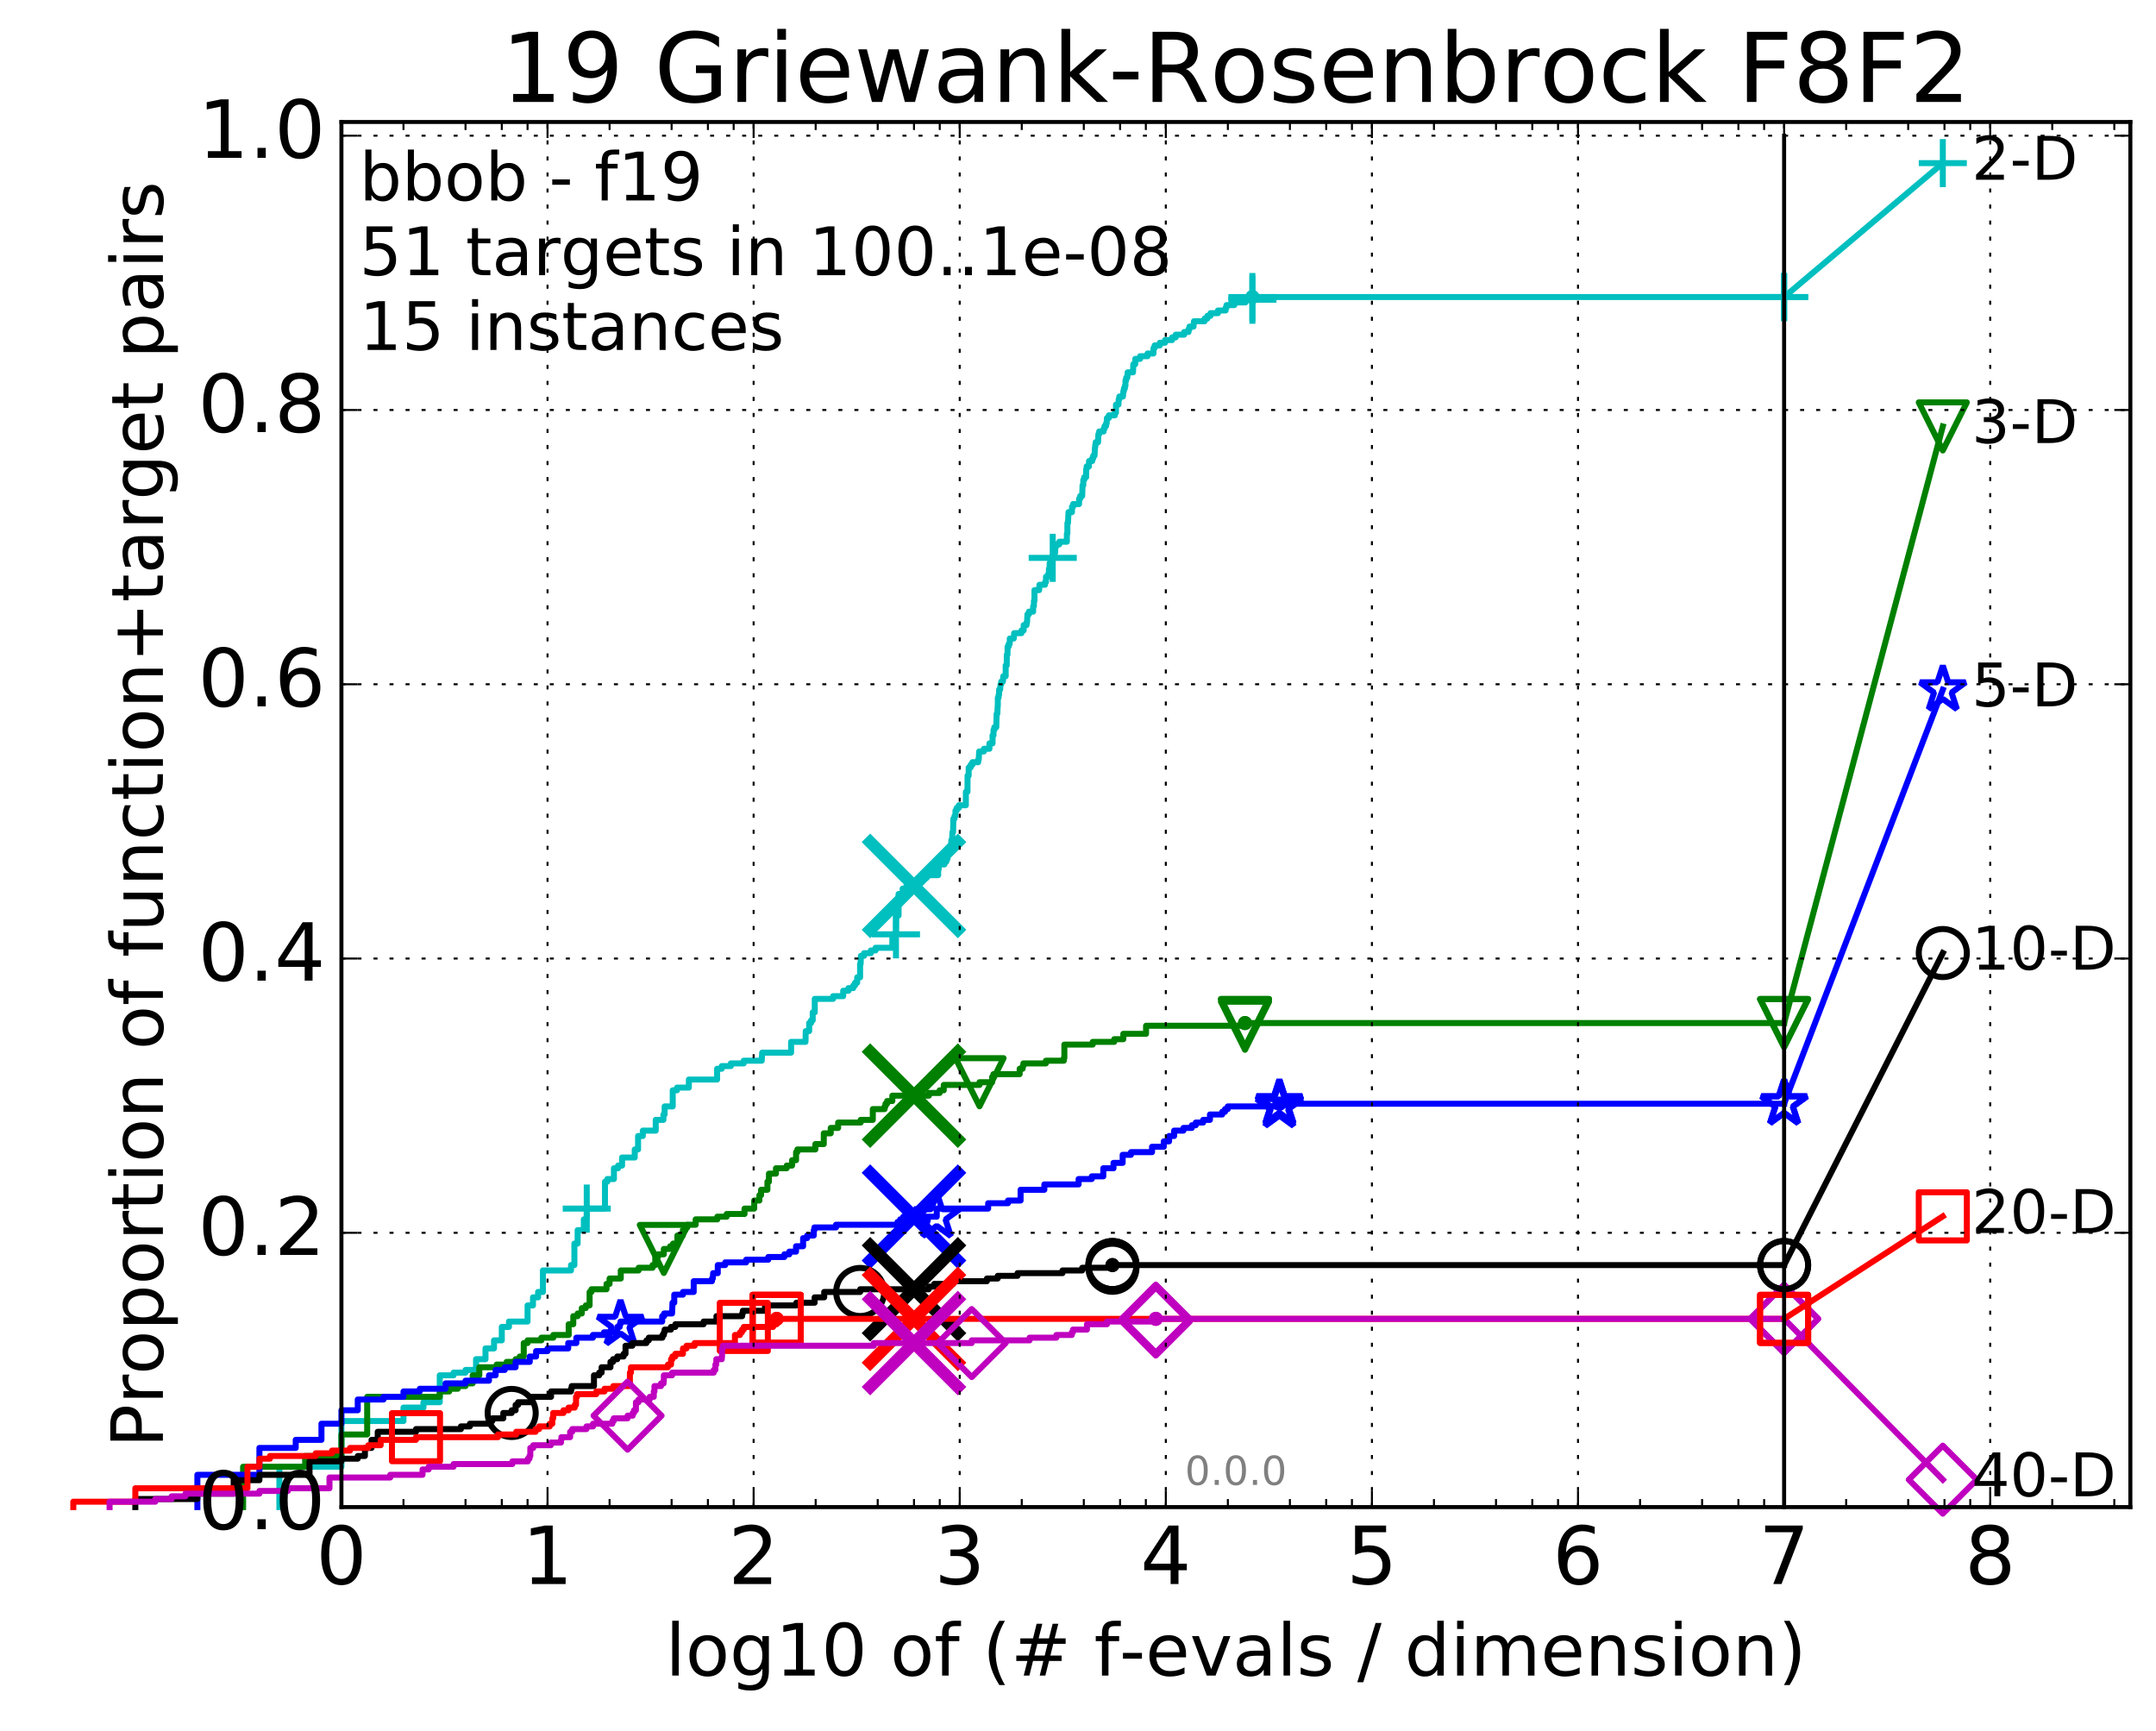 <?xml version="1.0" encoding="utf-8" standalone="no"?>
<!DOCTYPE svg PUBLIC "-//W3C//DTD SVG 1.1//EN"
  "http://www.w3.org/Graphics/SVG/1.1/DTD/svg11.dtd">
<!-- Created with matplotlib (http://matplotlib.org/) -->
<svg height="432pt" version="1.1" viewBox="0 0 538 432" width="538pt" xmlns="http://www.w3.org/2000/svg" xmlns:xlink="http://www.w3.org/1999/xlink">
 <defs>
  <style type="text/css">
*{stroke-linecap:butt;stroke-linejoin:round;stroke-miterlimit:100000;}
  </style>
 </defs>
 <g id="figure_1">
  <g id="patch_1">
   <path d="M 0 432.436 
L 538.8 432.436 
L 538.8 0 
L 0 0 
z
" style="fill:#ffffff;"/>
  </g>
  <g id="axes_1">
   <g id="patch_2">
    <path d="M 85.2 376.036 
L 531.6 376.036 
L 531.6 30.436 
L 85.2 30.436 
z
" style="fill:#ffffff;"/>
   </g>
   <g id="line2d_1">
    <defs>
     <path d="M 0 1.5 
C 0.398 1.5 0.779 1.342 1.061 1.061 
C 1.342 0.779 1.5 0.398 1.5 0 
C 1.5 -0.398 1.342 -0.779 1.061 -1.061 
C 0.779 -1.342 0.398 -1.5 0 -1.5 
C -0.398 -1.5 -0.779 -1.342 -1.061 -1.061 
C -1.342 -0.779 -1.5 -0.398 -1.5 0 
C -1.5 0.398 -1.342 0.779 -1.061 1.061 
C -0.779 1.342 -0.398 1.5 0 1.5 
z
" id="m7992f035d4" style="stroke:#00bfbf;stroke-width:0.5;"/>
    </defs>
    <g>
     <use style="fill:#00bfbf;stroke:#00bfbf;stroke-width:0.5;" x="312.518" xlink:href="#m7992f035d4" y="74.114"/>
     <use style="fill:#00bfbf;stroke:#00bfbf;stroke-width:0.5;" x="312.518" xlink:href="#m7992f035d4" y="74.114"/>
    </g>
   </g>
   <g id="line2d_2">
    <path d="M 69.718 376.036 
L 69.718 365.972 
L 85.2 365.972 
L 85.2 354.566 
L 100.682 354.566 
L 100.682 351.212 
L 105.665 351.212 
L 105.665 349.87 
L 109.738 349.87 
L 109.738 343.16 
L 113.181 343.16 
L 113.181 342.489 
L 116.163 342.489 
L 116.163 341.818 
L 118.794 341.818 
L 118.794 339.135 
L 121.147 339.135 
L 121.147 336.451 
L 123.276 336.451 
L 123.276 334.438 
L 125.219 334.438 
L 125.219 331.083 
L 127.007 331.083 
L 127.007 329.742 
L 131.645 329.742 
L 131.645 325.716 
L 132.999 325.716 
L 132.999 323.703 
L 134.275 323.703 
L 134.275 322.361 
L 135.483 322.361 
L 135.483 316.994 
L 142.489 316.994 
L 142.489 315.652 
L 143.331 315.652 
L 143.331 310.284 
L 144.144 310.284 
L 144.144 306.93 
L 145.685 306.93 
L 145.685 304.246 
L 146.417 304.246 
L 146.417 301.562 
L 150.964 301.562 
L 150.964 294.853 
L 151.545 294.853 
L 151.545 294.182 
L 153.2 294.182 
L 153.2 291.498 
L 154.239 291.498 
L 154.239 290.827 
L 155.232 290.827 
L 155.232 288.814 
L 158.396 288.814 
L 158.396 286.802 
L 159.223 286.802 
L 159.223 283.447 
L 160.409 283.447 
L 160.409 282.105 
L 163.631 282.105 
L 163.631 279.421 
L 165.546 279.421 
L 165.546 278.079 
L 165.85 278.079 
L 165.85 276.067 
L 167.869 276.067 
L 167.869 272.041 
L 168.946 272.041 
L 168.946 271.37 
L 171.895 271.37 
L 171.895 269.357 
L 178.945 269.357 
L 178.945 266.673 
L 180.091 266.673 
L 180.091 266.002 
L 182.364 266.002 
L 182.364 265.332 
L 185.579 265.332 
L 185.579 264.661 
L 190.084 264.661 
L 190.186 262.648 
L 197.409 262.648 
L 197.409 259.964 
L 200.999 259.964 
L 201.061 257.28 
L 201.918 257.28 
L 201.918 255.267 
L 202.393 255.267 
L 202.393 254.597 
L 202.801 254.597 
L 202.801 252.584 
L 203.314 252.584 
L 203.314 249.229 
L 207.888 249.229 
L 207.888 248.558 
L 210.406 248.558 
L 210.406 247.216 
L 211.722 247.216 
L 211.722 246.545 
L 212.927 246.545 
L 212.927 245.874 
L 213.363 245.874 
L 213.363 245.203 
L 213.896 245.203 
L 213.896 243.862 
L 214.622 243.862 
L 214.622 240.507 
L 214.757 240.507 
L 214.825 238.494 
L 215.619 238.494 
L 215.619 237.823 
L 217.309 237.823 
L 217.309 237.152 
L 218.483 237.152 
L 218.483 236.481 
L 222.67 236.481 
L 222.67 233.127 
L 223.576 233.127 
L 223.621 228.43 
L 224.226 228.43 
L 224.226 223.062 
L 225.242 223.062 
L 225.242 221.721 
L 226.194 221.721 
L 226.194 221.05 
L 228.773 221.05 
L 228.773 220.379 
L 229.131 220.379 
L 229.131 219.708 
L 229.29 219.708 
L 229.29 219.037 
L 231.182 219.037 
L 231.182 218.366 
L 234.107 218.366 
L 234.107 217.024 
L 234.221 217.024 
L 234.32 215.682 
L 235.671 215.682 
L 235.671 215.011 
L 236.13 215.011 
L 236.13 214.34 
L 236.427 214.34 
L 236.427 212.998 
L 236.845 212.998 
L 236.845 212.327 
L 237.367 212.327 
L 237.392 209.644 
L 237.575 209.644 
L 237.66 207.631 
L 237.829 207.631 
L 237.901 204.276 
L 238.187 204.276 
L 238.187 203.605 
L 238.399 203.605 
L 238.422 202.263 
L 238.725 202.263 
L 238.725 201.592 
L 239.273 201.592 
L 239.273 200.922 
L 241.018 200.922 
L 241.018 197.567 
L 241.421 197.567 
L 241.441 193.541 
L 241.716 193.541 
L 241.716 191.528 
L 242.186 191.528 
L 242.186 190.857 
L 242.636 190.857 
L 242.636 190.187 
L 244.091 190.187 
L 244.091 189.516 
L 244.236 189.516 
L 244.335 187.503 
L 245.517 187.503 
L 245.517 186.832 
L 246.897 186.832 
L 246.897 185.49 
L 247.677 185.49 
L 247.677 183.477 
L 247.915 183.477 
L 247.915 182.135 
L 248.121 182.135 
L 248.121 181.464 
L 248.609 181.464 
L 248.698 178.11 
L 248.86 178.11 
L 248.962 176.097 
L 248.991 176.097 
L 248.991 174.084 
L 249.18 174.084 
L 249.18 173.413 
L 249.31 173.413 
L 249.31 172.071 
L 249.568 172.071 
L 249.667 170.729 
L 249.85 170.729 
L 249.85 170.058 
L 250.268 170.058 
L 250.35 168.717 
L 250.953 168.717 
L 250.953 166.033 
L 251.212 166.033 
L 251.245 163.349 
L 251.403 163.349 
L 251.429 161.336 
L 251.709 161.336 
L 251.709 160.665 
L 251.972 160.665 
L 251.972 159.323 
L 252.971 159.323 
L 253.068 157.982 
L 254.895 157.982 
L 254.895 157.311 
L 255.442 157.311 
L 255.442 155.969 
L 256.168 155.969 
L 256.168 155.298 
L 256.284 155.298 
L 256.379 153.285 
L 256.753 153.285 
L 256.753 152.614 
L 257.805 152.614 
L 257.805 151.272 
L 257.996 151.272 
L 257.996 149.93 
L 258.137 149.93 
L 258.137 147.246 
L 259.308 147.246 
L 259.381 145.905 
L 260.771 145.905 
L 260.771 145.234 
L 261.011 145.234 
L 261.011 143.892 
L 261.575 143.892 
L 261.575 143.221 
L 261.707 143.221 
L 261.757 141.879 
L 261.921 141.879 
L 261.921 140.537 
L 262.1 140.537 
L 262.1 139.866 
L 262.407 139.866 
L 262.407 139.195 
L 262.693 139.195 
L 262.693 138.524 
L 263.193 138.524 
L 263.193 137.853 
L 263.305 137.853 
L 263.32 136.511 
L 263.485 136.511 
L 263.485 135.841 
L 264.323 135.841 
L 264.323 135.17 
L 266.223 135.17 
L 266.223 133.157 
L 266.344 133.157 
L 266.358 130.473 
L 266.505 130.473 
L 266.598 128.46 
L 266.624 128.46 
L 266.624 127.789 
L 267.498 127.789 
L 267.498 126.447 
L 267.777 126.447 
L 267.777 125.776 
L 269.265 125.776 
L 269.265 124.435 
L 269.554 124.435 
L 269.554 123.764 
L 270.046 123.764 
L 270.131 121.08 
L 270.323 121.08 
L 270.323 119.738 
L 270.563 119.738 
L 270.563 119.067 
L 271.028 119.067 
L 271.038 117.054 
L 271.155 117.054 
L 271.155 116.383 
L 271.734 116.383 
L 271.753 115.041 
L 272.545 115.041 
L 272.545 114.371 
L 272.795 114.371 
L 272.795 113.7 
L 273.127 113.7 
L 273.23 111.687 
L 273.294 111.687 
L 273.294 111.016 
L 273.407 111.016 
L 273.407 110.345 
L 274.006 110.345 
L 274.084 108.332 
L 274.282 108.332 
L 274.282 107.661 
L 275.388 107.661 
L 275.388 106.99 
L 275.624 106.99 
L 275.624 106.319 
L 276 106.319 
L 276 105.648 
L 276.164 105.648 
L 276.212 104.306 
L 276.705 104.306 
L 276.705 103.636 
L 278.196 103.636 
L 278.196 102.965 
L 278.471 102.965 
L 278.478 100.952 
L 279.094 100.952 
L 279.156 99.61 
L 279.314 99.61 
L 279.314 98.939 
L 280.214 98.939 
L 280.315 97.597 
L 280.447 97.597 
L 280.447 96.926 
L 280.695 96.926 
L 280.695 96.255 
L 280.843 96.255 
L 280.843 94.913 
L 281.018 94.913 
L 281.018 94.242 
L 281.31 94.242 
L 281.39 92.901 
L 282.725 92.901 
L 282.799 90.888 
L 283.28 90.888 
L 283.287 89.546 
L 284.502 89.546 
L 284.502 88.875 
L 286.355 88.875 
L 286.355 88.204 
L 287.831 88.204 
L 287.831 86.862 
L 288.126 86.862 
L 288.126 86.191 
L 289.419 86.191 
L 289.419 85.52 
L 290.711 85.52 
L 290.711 84.849 
L 292.485 84.849 
L 292.485 84.178 
L 293.379 84.178 
L 293.379 83.507 
L 295.487 83.507 
L 295.487 82.836 
L 296.582 82.836 
L 296.582 82.166 
L 296.809 82.166 
L 296.809 81.495 
L 297.825 81.495 
L 297.934 80.153 
L 300.597 80.153 
L 300.597 79.482 
L 301.287 79.482 
L 301.287 78.811 
L 302.061 78.811 
L 302.061 78.14 
L 303.927 78.14 
L 303.927 77.469 
L 305.841 77.469 
L 305.841 76.798 
L 306.05 76.798 
L 306.05 76.127 
L 308.018 76.127 
L 308.018 75.456 
L 310.795 75.456 
L 310.795 74.785 
L 312.518 74.785 
L 312.518 74.114 
L 445.2 74.114 
L 445.2 74.114 
" style="fill:none;stroke:#00bfbf;stroke-linecap:square;stroke-width:1.5;"/>
   </g>
   <g id="line2d_3">
    <defs>
     <path d="M -6 0 
L 6 0 
M 0 6 
L 0 -6 
" id="mb590c3adde" style="stroke:#00bfbf;stroke-width:1.5;"/>
    </defs>
    <g>
     <use style="fill:none;stroke:#00bfbf;stroke-width:1.5;" x="146.417" xlink:href="#mb590c3adde" y="301.562"/>
     <use style="fill:none;stroke:#00bfbf;stroke-width:1.5;" x="223.576" xlink:href="#mb590c3adde" y="233.127"/>
     <use style="fill:none;stroke:#00bfbf;stroke-width:1.5;" x="262.693" xlink:href="#mb590c3adde" y="139.195"/>
     <use style="fill:none;stroke:#00bfbf;stroke-width:1.5;" x="312.518" xlink:href="#mb590c3adde" y="74.785"/>
     <use style="fill:none;stroke:#00bfbf;stroke-width:1.5;" x="312.518" xlink:href="#mb590c3adde" y="74.114"/>
     <use style="fill:none;stroke:#00bfbf;stroke-width:1.5;" x="445.2" xlink:href="#mb590c3adde" y="74.114"/>
    </g>
   </g>
   <g id="line2d_4"/>
   <g id="line2d_5">
    <path clip-path="url(#p0dacce5df9)" d="M 228.076 221.05 
" style="fill:none;stroke:#00bfbf;stroke-linecap:square;"/>
    <defs>
     <path d="M -12 12 
L 12 -12 
M -12 -12 
L 12 12 
" id="m266e14a929" style="stroke:#00bfbf;stroke-width:3.0;"/>
    </defs>
    <g clip-path="url(#p0dacce5df9)">
     <use style="fill:#00bfbf;stroke:#00bfbf;stroke-width:3.0;" x="228.076" xlink:href="#m266e14a929" y="221.05"/>
    </g>
   </g>
   <g id="line2d_6">
    <defs>
     <path d="M 0 1.5 
C 0.398 1.5 0.779 1.342 1.061 1.061 
C 1.342 0.779 1.5 0.398 1.5 0 
C 1.5 -0.398 1.342 -0.779 1.061 -1.061 
C 0.779 -1.342 0.398 -1.5 0 -1.5 
C -0.398 -1.5 -0.779 -1.342 -1.061 -1.061 
C -1.342 -0.779 -1.5 -0.398 -1.5 0 
C -1.5 0.398 -1.342 0.779 -1.061 1.061 
C -0.779 1.342 -0.398 1.5 0 1.5 
z
" id="m5f1c0fb43f" style="stroke:#008000;stroke-width:0.5;"/>
    </defs>
    <g>
     <use style="fill:#008000;stroke:#008000;stroke-width:0.5;" x="310.671" xlink:href="#m5f1c0fb43f" y="255.267"/>
     <use style="fill:#008000;stroke:#008000;stroke-width:0.5;" x="310.671" xlink:href="#m5f1c0fb43f" y="255.267"/>
    </g>
   </g>
   <g id="line2d_7">
    <path d="M 60.662 376.036 
L 60.662 365.972 
L 76.144 365.972 
L 76.144 363.288 
L 85.2 363.288 
L 85.2 357.921 
L 91.625 357.921 
L 91.625 348.528 
L 109.738 348.528 
L 109.738 347.186 
L 112.091 347.186 
L 112.091 346.515 
L 114.22 346.515 
L 114.22 345.844 
L 116.163 345.844 
L 116.163 345.173 
L 117.951 345.173 
L 117.951 343.16 
L 119.606 343.16 
L 119.606 341.147 
L 123.943 341.147 
L 123.943 340.477 
L 126.427 340.477 
L 126.427 339.806 
L 128.662 339.806 
L 128.662 339.135 
L 129.701 339.135 
L 129.701 338.464 
L 130.694 338.464 
L 130.694 335.109 
L 131.645 335.109 
L 131.645 334.438 
L 135.088 334.438 
L 135.088 333.767 
L 138.07 333.767 
L 138.07 333.096 
L 141.908 333.096 
L 141.908 330.412 
L 143.054 330.412 
L 143.054 328.4 
L 144.144 328.4 
L 144.144 327.729 
L 145.183 327.729 
L 145.183 326.387 
L 146.176 326.387 
L 146.176 325.716 
L 147.126 325.716 
L 147.126 322.361 
L 147.587 322.361 
L 147.587 321.69 
L 151.353 321.69 
L 151.353 320.348 
L 152.11 320.348 
L 152.11 319.007 
L 154.906 319.007 
L 154.906 316.994 
L 159.358 316.994 
L 159.358 316.323 
L 162.839 316.323 
L 162.839 315.652 
L 163.519 315.652 
L 163.519 313.639 
L 164.18 313.639 
L 164.18 312.968 
L 165.648 312.968 
L 165.648 311.626 
L 167.216 311.626 
L 167.216 310.955 
L 167.961 310.955 
L 167.961 310.284 
L 169.033 310.284 
L 169.033 308.272 
L 170.387 308.272 
L 170.387 306.93 
L 171.035 306.93 
L 171.035 306.259 
L 171.508 306.259 
L 171.508 305.588 
L 173.594 305.588 
L 173.594 304.246 
L 179.001 304.246 
L 179.001 303.575 
L 181.332 303.575 
L 181.332 302.904 
L 185.786 302.904 
L 185.786 301.562 
L 188.206 301.562 
L 188.206 299.549 
L 189.499 299.549 
L 189.499 298.207 
L 189.914 298.207 
L 189.914 296.866 
L 191.5 296.866 
L 191.5 294.853 
L 191.88 294.853 
L 191.88 292.84 
L 193.629 292.84 
L 193.629 291.498 
L 196.305 291.498 
L 196.305 290.827 
L 197.653 290.827 
L 197.653 289.485 
L 198.648 289.485 
L 198.648 287.472 
L 198.97 287.472 
L 198.97 286.802 
L 203.464 286.802 
L 203.464 285.46 
L 205.566 285.46 
L 205.566 282.776 
L 207.298 282.776 
L 207.298 281.434 
L 209.139 281.434 
L 209.139 280.092 
L 214.769 280.092 
L 214.769 279.421 
L 217.796 279.421 
L 217.796 276.737 
L 220.739 276.737 
L 220.739 276.067 
L 220.962 276.067 
L 220.962 275.396 
L 221.368 275.396 
L 221.368 274.725 
L 222.67 274.725 
L 222.67 273.383 
L 231.794 273.383 
L 231.794 272.712 
L 234.483 272.712 
L 234.483 272.041 
L 235.503 272.041 
L 235.503 270.699 
L 244.428 270.699 
L 244.428 270.028 
L 247.578 270.028 
L 247.578 268.686 
L 247.892 268.686 
L 247.892 268.015 
L 254.444 268.015 
L 254.444 266.673 
L 255.178 266.673 
L 255.178 266.002 
L 255.373 266.002 
L 255.373 265.332 
L 260.99 265.332 
L 260.99 264.661 
L 265.46 264.661 
L 265.46 263.99 
L 265.597 263.99 
L 265.597 260.635 
L 272.674 260.635 
L 272.674 259.964 
L 278.04 259.964 
L 278.04 259.293 
L 280.306 259.293 
L 280.306 257.951 
L 285.983 257.951 
L 285.983 255.938 
L 310.671 255.938 
L 310.671 255.267 
L 445.2 255.267 
L 445.2 255.267 
" style="fill:none;stroke:#008000;stroke-linecap:square;stroke-width:1.5;"/>
   </g>
   <g id="line2d_8">
    <defs>
     <path d="M -0 6 
L 6 -6 
L -6 -6 
z
" id="m854548c1e0" style="stroke:#008000;stroke-linejoin:miter;stroke-width:1.5;"/>
    </defs>
    <g>
     <use style="fill:none;stroke:#008000;stroke-linejoin:miter;stroke-width:1.5;" x="165.648" xlink:href="#m854548c1e0" y="311.626"/>
     <use style="fill:none;stroke:#008000;stroke-linejoin:miter;stroke-width:1.5;" x="244.428" xlink:href="#m854548c1e0" y="270.028"/>
     <use style="fill:none;stroke:#008000;stroke-linejoin:miter;stroke-width:1.5;" x="310.671" xlink:href="#m854548c1e0" y="255.938"/>
     <use style="fill:none;stroke:#008000;stroke-linejoin:miter;stroke-width:1.5;" x="310.671" xlink:href="#m854548c1e0" y="255.267"/>
     <use style="fill:none;stroke:#008000;stroke-linejoin:miter;stroke-width:1.5;" x="310.671" xlink:href="#m854548c1e0" y="255.267"/>
     <use style="fill:none;stroke:#008000;stroke-linejoin:miter;stroke-width:1.5;" x="445.2" xlink:href="#m854548c1e0" y="255.267"/>
    </g>
   </g>
   <g id="line2d_9"/>
   <g id="line2d_10">
    <path clip-path="url(#p0dacce5df9)" d="M 228.076 273.383 
" style="fill:none;stroke:#008000;stroke-linecap:square;"/>
    <defs>
     <path d="M -12 12 
L 12 -12 
M -12 -12 
L 12 12 
" id="ma74dbe7d76" style="stroke:#008000;stroke-width:3.0;"/>
    </defs>
    <g clip-path="url(#p0dacce5df9)">
     <use style="fill:#008000;stroke:#008000;stroke-width:3.0;" x="228.076" xlink:href="#ma74dbe7d76" y="273.383"/>
    </g>
   </g>
   <g id="line2d_11">
    <defs>
     <path d="M 0 1.5 
C 0.398 1.5 0.779 1.342 1.061 1.061 
C 1.342 0.779 1.5 0.398 1.5 0 
C 1.5 -0.398 1.342 -0.779 1.061 -1.061 
C 0.779 -1.342 0.398 -1.5 0 -1.5 
C -0.398 -1.5 -0.779 -1.342 -1.061 -1.061 
C -1.342 -0.779 -1.5 -0.398 -1.5 0 
C -1.5 0.398 -1.342 0.779 -1.061 1.061 
C -0.779 1.342 -0.398 1.5 0 1.5 
z
" id="m81045fcb76" style="stroke:#0000ff;stroke-width:0.5;"/>
    </defs>
    <g>
     <use style="fill:#0000ff;stroke:#0000ff;stroke-width:0.5;" x="319.258" xlink:href="#m81045fcb76" y="275.396"/>
     <use style="fill:#0000ff;stroke:#0000ff;stroke-width:0.5;" x="319.258" xlink:href="#m81045fcb76" y="275.396"/>
    </g>
   </g>
   <g id="line2d_12">
    <path d="M 49.253 376.036 
L 49.253 367.985 
L 64.735 367.985 
L 64.735 361.276 
L 73.791 361.276 
L 73.791 359.263 
L 80.216 359.263 
L 80.216 355.237 
L 85.2 355.237 
L 85.2 351.882 
L 89.272 351.882 
L 89.272 349.199 
L 95.698 349.199 
L 95.698 348.528 
L 100.682 348.528 
L 100.682 347.186 
L 104.754 347.186 
L 104.754 346.515 
L 111.179 346.515 
L 111.179 345.173 
L 116.163 345.173 
L 116.163 344.502 
L 122.023 344.502 
L 122.023 343.16 
L 123.678 343.16 
L 123.678 341.818 
L 125.952 341.818 
L 125.952 341.147 
L 128.662 341.147 
L 128.662 339.806 
L 132.196 339.806 
L 132.196 338.464 
L 133.773 338.464 
L 133.773 337.122 
L 136.629 337.122 
L 136.629 336.451 
L 141.79 336.451 
L 141.79 335.109 
L 143.822 335.109 
L 143.822 333.767 
L 147.948 333.767 
L 147.948 333.096 
L 150.728 333.096 
L 150.728 332.425 
L 154.035 332.425 
L 154.035 331.083 
L 154.641 331.083 
L 154.641 330.412 
L 154.84 330.412 
L 154.84 329.742 
L 165.238 329.742 
L 165.238 328.4 
L 165.729 328.4 
L 165.729 327.729 
L 167.703 327.729 
L 167.814 325.045 
L 168.252 325.045 
L 168.252 323.032 
L 170.42 323.032 
L 170.42 322.361 
L 173.105 322.361 
L 173.105 319.677 
L 177.666 319.677 
L 177.666 319.007 
L 177.879 319.007 
L 177.949 317.665 
L 179.112 317.665 
L 179.112 315.652 
L 180.967 315.652 
L 180.967 314.981 
L 186.195 314.981 
L 186.195 314.31 
L 191.716 314.31 
L 191.716 313.639 
L 195.731 313.639 
L 195.731 312.968 
L 196.964 312.968 
L 196.964 312.297 
L 198.638 312.297 
L 198.638 310.955 
L 200.403 310.955 
L 200.403 308.942 
L 201.408 308.942 
L 201.408 308.272 
L 203.065 308.272 
L 203.065 306.93 
L 203.224 306.93 
L 203.224 306.259 
L 208.612 306.259 
L 208.612 305.588 
L 223.951 305.588 
L 223.951 304.917 
L 224.63 304.917 
L 224.63 304.246 
L 225.39 304.246 
L 225.39 303.575 
L 233.758 303.575 
L 233.758 301.562 
L 246.579 301.562 
L 246.579 300.22 
L 251.523 300.22 
L 251.523 299.549 
L 254.673 299.549 
L 254.673 296.866 
L 260.601 296.866 
L 260.601 295.524 
L 269.149 295.524 
L 269.149 294.182 
L 272.444 294.182 
L 272.444 293.511 
L 275.315 293.511 
L 275.315 291.498 
L 277.859 291.498 
L 277.859 290.156 
L 280.143 290.156 
L 280.143 288.143 
L 282.214 288.143 
L 282.214 287.472 
L 287.477 287.472 
L 287.477 286.131 
L 290.403 286.131 
L 290.403 284.789 
L 291.734 284.789 
L 291.734 283.447 
L 292.99 283.447 
L 292.99 282.105 
L 295.308 282.105 
L 295.308 281.434 
L 297.407 281.434 
L 297.407 280.763 
L 298.388 280.763 
L 298.388 280.092 
L 300.228 280.092 
L 300.228 279.421 
L 301.928 279.421 
L 301.928 278.079 
L 304.983 278.079 
L 304.983 277.408 
L 305.685 277.408 
L 305.685 276.737 
L 306.367 276.737 
L 306.367 276.067 
L 319.258 276.067 
L 319.258 275.396 
L 445.2 275.396 
L 445.2 275.396 
" style="fill:none;stroke:#0000ff;stroke-linecap:square;stroke-width:1.5;"/>
   </g>
   <g id="line2d_13">
    <defs>
     <path d="M 0 -6 
L -1.347 -1.854 
L -5.706 -1.854 
L -2.18 0.708 
L -3.527 4.854 
L -0 2.292 
L 3.527 4.854 
L 2.18 0.708 
L 5.706 -1.854 
L 1.347 -1.854 
z
" id="ma5701c741e" style="stroke:#0000ff;stroke-linejoin:bevel;stroke-width:1.5;"/>
    </defs>
    <g>
     <use style="fill:none;stroke:#0000ff;stroke-linejoin:bevel;stroke-width:1.5;" x="154.84" xlink:href="#ma5701c741e" y="330.412"/>
     <use style="fill:none;stroke:#0000ff;stroke-linejoin:bevel;stroke-width:1.5;" x="233.758" xlink:href="#ma5701c741e" y="303.575"/>
     <use style="fill:none;stroke:#0000ff;stroke-linejoin:bevel;stroke-width:1.5;" x="319.258" xlink:href="#ma5701c741e" y="276.067"/>
     <use style="fill:none;stroke:#0000ff;stroke-linejoin:bevel;stroke-width:1.5;" x="319.258" xlink:href="#ma5701c741e" y="275.396"/>
     <use style="fill:none;stroke:#0000ff;stroke-linejoin:bevel;stroke-width:1.5;" x="319.258" xlink:href="#ma5701c741e" y="275.396"/>
     <use style="fill:none;stroke:#0000ff;stroke-linejoin:bevel;stroke-width:1.5;" x="445.2" xlink:href="#ma5701c741e" y="275.396"/>
    </g>
   </g>
   <g id="line2d_14"/>
   <g id="line2d_15">
    <path clip-path="url(#p0dacce5df9)" d="M 228.076 303.575 
" style="fill:none;stroke:#0000ff;stroke-linecap:square;"/>
    <defs>
     <path d="M -12 12 
L 12 -12 
M -12 -12 
L 12 12 
" id="m89666f2afb" style="stroke:#0000ff;stroke-width:3.0;"/>
    </defs>
    <g clip-path="url(#p0dacce5df9)">
     <use style="fill:#0000ff;stroke:#0000ff;stroke-width:3.0;" x="228.076" xlink:href="#m89666f2afb" y="303.575"/>
    </g>
   </g>
   <g id="line2d_16">
    <defs>
     <path d="M 0 1.5 
C 0.398 1.5 0.779 1.342 1.061 1.061 
C 1.342 0.779 1.5 0.398 1.5 0 
C 1.5 -0.398 1.342 -0.779 1.061 -1.061 
C 0.779 -1.342 0.398 -1.5 0 -1.5 
C -0.398 -1.5 -0.779 -1.342 -1.061 -1.061 
C -1.342 -0.779 -1.5 -0.398 -1.5 0 
C -1.5 0.398 -1.342 0.779 -1.061 1.061 
C -0.779 1.342 -0.398 1.5 0 1.5 
z
" id="m6f843ce605" style="stroke:#000000;stroke-width:0.5;"/>
    </defs>
    <g>
     <use style="stroke:#000000;stroke-width:0.5;" x="277.593" xlink:href="#m6f843ce605" y="315.652"/>
     <use style="stroke:#000000;stroke-width:0.5;" x="277.593" xlink:href="#m6f843ce605" y="315.652"/>
    </g>
   </g>
   <g id="line2d_17">
    <path d="M 33.771 376.036 
L 33.771 374.023 
L 49.253 374.023 
L 49.253 372.682 
L 58.309 372.682 
L 58.309 369.327 
L 64.735 369.327 
L 64.735 367.985 
L 77.234 367.985 
L 77.234 364.63 
L 85.2 364.63 
L 85.2 363.959 
L 89.272 363.959 
L 89.272 363.288 
L 91.06 363.288 
L 91.06 361.276 
L 92.715 361.276 
L 92.715 359.263 
L 94.256 359.263 
L 94.256 357.25 
L 103.803 357.25 
L 103.803 356.579 
L 115.017 356.579 
L 115.017 355.908 
L 117.253 355.908 
L 117.253 355.237 
L 122.023 355.237 
L 122.023 354.566 
L 122.866 354.566 
L 122.866 353.895 
L 125.588 353.895 
L 125.588 352.553 
L 127.684 352.553 
L 127.684 351.882 
L 128.662 351.882 
L 128.662 350.541 
L 129.291 350.541 
L 129.291 349.87 
L 132.734 349.87 
L 132.734 348.528 
L 137.505 348.528 
L 137.505 347.186 
L 142.489 347.186 
L 142.489 346.515 
L 142.66 346.515 
L 142.66 345.844 
L 148.216 345.844 
L 148.216 343.16 
L 149.507 343.16 
L 149.507 342.489 
L 150.126 342.489 
L 150.126 341.147 
L 152.332 341.147 
L 152.332 339.806 
L 152.986 339.806 
L 152.986 339.135 
L 154.035 339.135 
L 154.035 338.464 
L 155.617 338.464 
L 155.617 337.793 
L 156.089 337.793 
L 156.089 335.78 
L 157.798 335.78 
L 157.798 335.109 
L 161.315 335.109 
L 161.315 334.438 
L 161.899 334.438 
L 161.899 333.767 
L 165.3 333.767 
L 165.3 333.096 
L 165.669 333.096 
L 165.669 332.425 
L 165.85 332.425 
L 165.85 331.754 
L 167.424 331.754 
L 167.424 331.083 
L 168.521 331.083 
L 168.521 330.412 
L 175.58 330.412 
L 175.58 329.742 
L 178.777 329.742 
L 178.777 328.4 
L 185.202 328.4 
L 185.202 327.729 
L 185.354 327.729 
L 185.354 327.058 
L 190.905 327.058 
L 190.905 325.716 
L 198.708 325.716 
L 198.708 325.045 
L 203.28 325.045 
L 203.28 323.703 
L 205.667 323.703 
L 205.667 322.361 
L 214.649 322.361 
L 214.649 321.69 
L 231.767 321.69 
L 231.767 321.019 
L 233.129 321.019 
L 233.129 320.348 
L 237.838 320.348 
L 237.838 319.677 
L 246.271 319.677 
L 246.271 319.007 
L 248.968 319.007 
L 248.968 318.336 
L 253.913 318.336 
L 253.913 317.665 
L 265.129 317.665 
L 265.129 316.994 
L 270.048 316.994 
L 270.048 316.323 
L 277.593 316.323 
L 277.593 315.652 
L 445.2 315.652 
" style="fill:none;stroke:#000000;stroke-linecap:square;stroke-width:1.5;"/>
   </g>
   <g id="line2d_18">
    <defs>
     <path d="M 0 6 
C 1.591 6 3.117 5.368 4.243 4.243 
C 5.368 3.117 6 1.591 6 0 
C 6 -1.591 5.368 -3.117 4.243 -4.243 
C 3.117 -5.368 1.591 -6 0 -6 
C -1.591 -6 -3.117 -5.368 -4.243 -4.243 
C -5.368 -3.117 -6 -1.591 -6 0 
C -6 1.591 -5.368 3.117 -4.243 4.243 
C -3.117 5.368 -1.591 6 0 6 
z
" id="md091e018d6" style="stroke:#000000;stroke-width:1.5;"/>
    </defs>
    <g>
     <use style="fill:none;stroke:#000000;stroke-width:1.5;" x="127.684" xlink:href="#md091e018d6" y="352.553"/>
     <use style="fill:none;stroke:#000000;stroke-width:1.5;" x="214.649" xlink:href="#md091e018d6" y="322.361"/>
     <use style="fill:none;stroke:#000000;stroke-width:1.5;" x="277.593" xlink:href="#md091e018d6" y="316.323"/>
     <use style="fill:none;stroke:#000000;stroke-width:1.5;" x="277.593" xlink:href="#md091e018d6" y="315.652"/>
     <use style="fill:none;stroke:#000000;stroke-width:1.5;" x="277.593" xlink:href="#md091e018d6" y="315.652"/>
     <use style="fill:none;stroke:#000000;stroke-width:1.5;" x="445.2" xlink:href="#md091e018d6" y="315.652"/>
    </g>
   </g>
   <g id="line2d_19"/>
   <g id="line2d_20">
    <path clip-path="url(#p0dacce5df9)" d="M 228.076 321.69 
" style="fill:none;stroke:#000000;stroke-linecap:square;"/>
    <defs>
     <path d="M -12 12 
L 12 -12 
M -12 -12 
L 12 12 
" id="m5d78040e17" style="stroke:#000000;stroke-width:3.0;"/>
    </defs>
    <g clip-path="url(#p0dacce5df9)">
     <use style="stroke:#000000;stroke-width:3.0;" x="228.076" xlink:href="#m5d78040e17" y="321.69"/>
    </g>
   </g>
   <g id="line2d_21">
    <defs>
     <path d="M 0 1.5 
C 0.398 1.5 0.779 1.342 1.061 1.061 
C 1.342 0.779 1.5 0.398 1.5 0 
C 1.5 -0.398 1.342 -0.779 1.061 -1.061 
C 0.779 -1.342 0.398 -1.5 0 -1.5 
C -0.398 -1.5 -0.779 -1.342 -1.061 -1.061 
C -1.342 -0.779 -1.5 -0.398 -1.5 0 
C -1.5 0.398 -1.342 0.779 -1.061 1.061 
C -0.779 1.342 -0.398 1.5 0 1.5 
z
" id="m864ee8aa53" style="stroke:#ff0000;stroke-width:0.5;"/>
    </defs>
    <g>
     <use style="fill:#ff0000;stroke:#ff0000;stroke-width:0.5;" x="193.814" xlink:href="#m864ee8aa53" y="329.071"/>
     <use style="fill:#ff0000;stroke:#ff0000;stroke-width:0.5;" x="193.814" xlink:href="#m864ee8aa53" y="329.071"/>
    </g>
   </g>
   <g id="line2d_22">
    <path d="M 18.29 376.036 
L 18.29 374.694 
L 33.771 374.694 
L 33.771 371.34 
L 61.752 371.34 
L 61.752 365.972 
L 64.735 365.972 
L 64.735 363.959 
L 67.365 363.959 
L 67.365 363.288 
L 78.775 363.288 
L 78.775 362.617 
L 82.847 362.617 
L 82.847 361.947 
L 87.329 361.947 
L 87.329 361.276 
L 91.903 361.276 
L 91.903 360.605 
L 94.988 360.605 
L 94.988 359.263 
L 103.803 359.263 
L 103.803 358.592 
L 124.269 358.592 
L 124.269 357.921 
L 128.821 357.921 
L 128.821 357.25 
L 133.646 357.25 
L 133.646 356.579 
L 134.522 356.579 
L 134.522 355.908 
L 137.18 355.908 
L 137.18 355.237 
L 137.824 355.237 
L 137.824 353.895 
L 138.035 353.895 
L 138.035 352.553 
L 140.607 352.553 
L 140.607 351.882 
L 141.879 351.882 
L 141.879 351.212 
L 143.414 351.212 
L 143.414 350.541 
L 143.741 350.541 
L 143.741 348.528 
L 143.984 348.528 
L 143.984 347.857 
L 148.806 347.857 
L 148.806 347.186 
L 150.847 347.186 
L 150.847 346.515 
L 153.04 346.515 
L 153.04 345.844 
L 157.094 345.844 
L 157.094 345.173 
L 157.183 345.173 
L 157.183 342.489 
L 157.449 342.489 
L 157.449 341.147 
L 166.68 341.147 
L 166.68 340.477 
L 167.452 340.477 
L 167.452 339.135 
L 167.786 339.135 
L 167.786 338.464 
L 168.521 338.464 
L 168.521 337.793 
L 170.42 337.793 
L 170.42 336.451 
L 171.312 336.451 
L 171.312 335.78 
L 173.344 335.78 
L 173.344 335.109 
L 183.392 335.109 
L 183.392 333.096 
L 184.663 333.096 
L 184.663 332.425 
L 185.138 332.425 
L 185.138 331.754 
L 185.604 331.754 
L 185.604 331.083 
L 192.925 331.083 
L 192.925 330.412 
L 193.814 330.412 
L 193.814 329.071 
L 445.2 329.071 
" style="fill:none;stroke:#ff0000;stroke-linecap:square;stroke-width:1.5;"/>
   </g>
   <g id="line2d_23">
    <defs>
     <path d="M -6 6 
L 6 6 
L 6 -6 
L -6 -6 
z
" id="m7d87987a66" style="stroke:#ff0000;stroke-linejoin:miter;stroke-width:1.5;"/>
    </defs>
    <g>
     <use style="fill:none;stroke:#ff0000;stroke-linejoin:miter;stroke-width:1.5;" x="103.803" xlink:href="#m7d87987a66" y="358.592"/>
     <use style="fill:none;stroke:#ff0000;stroke-linejoin:miter;stroke-width:1.5;" x="185.604" xlink:href="#m7d87987a66" y="331.083"/>
     <use style="fill:none;stroke:#ff0000;stroke-linejoin:miter;stroke-width:1.5;" x="193.814" xlink:href="#m7d87987a66" y="329.071"/>
     <use style="fill:none;stroke:#ff0000;stroke-linejoin:miter;stroke-width:1.5;" x="193.814" xlink:href="#m7d87987a66" y="329.071"/>
     <use style="fill:none;stroke:#ff0000;stroke-linejoin:miter;stroke-width:1.5;" x="193.814" xlink:href="#m7d87987a66" y="329.071"/>
     <use style="fill:none;stroke:#ff0000;stroke-linejoin:miter;stroke-width:1.5;" x="445.2" xlink:href="#m7d87987a66" y="329.071"/>
    </g>
   </g>
   <g id="line2d_24"/>
   <g id="line2d_25">
    <path clip-path="url(#p0dacce5df9)" d="M 228.076 329.071 
" style="fill:none;stroke:#ff0000;stroke-linecap:square;"/>
    <defs>
     <path d="M -12 12 
L 12 -12 
M -12 -12 
L 12 12 
" id="md5dd7b139b" style="stroke:#ff0000;stroke-width:3.0;"/>
    </defs>
    <g clip-path="url(#p0dacce5df9)">
     <use style="fill:#ff0000;stroke:#ff0000;stroke-width:3.0;" x="228.076" xlink:href="#md5dd7b139b" y="329.071"/>
    </g>
   </g>
   <g id="line2d_26">
    <defs>
     <path d="M 0 1.5 
C 0.398 1.5 0.779 1.342 1.061 1.061 
C 1.342 0.779 1.5 0.398 1.5 0 
C 1.5 -0.398 1.342 -0.779 1.061 -1.061 
C 0.779 -1.342 0.398 -1.5 0 -1.5 
C -0.398 -1.5 -0.779 -1.342 -1.061 -1.061 
C -1.342 -0.779 -1.5 -0.398 -1.5 0 
C -1.5 0.398 -1.342 0.779 -1.061 1.061 
C -0.779 1.342 -0.398 1.5 0 1.5 
z
" id="m616750e35a" style="stroke:#bf00bf;stroke-width:0.5;"/>
    </defs>
    <g>
     <use style="fill:#bf00bf;stroke:#bf00bf;stroke-width:0.5;" x="288.419" xlink:href="#m616750e35a" y="329.071"/>
     <use style="fill:#bf00bf;stroke:#bf00bf;stroke-width:0.5;" x="288.419" xlink:href="#m616750e35a" y="329.071"/>
    </g>
   </g>
   <g id="line2d_27">
    <path d="M 27.346 376.036 
L 27.346 374.694 
L 38.755 374.694 
L 38.755 374.023 
L 42.828 374.023 
L 42.828 373.352 
L 46.271 373.352 
L 46.271 372.682 
L 64.735 372.682 
L 64.735 372.011 
L 71.847 372.011 
L 71.847 371.34 
L 82.218 371.34 
L 82.218 368.656 
L 97.378 368.656 
L 97.378 367.985 
L 105.441 367.985 
L 105.441 366.643 
L 106.967 366.643 
L 106.967 365.972 
L 113.181 365.972 
L 113.181 365.301 
L 127.85 365.301 
L 127.85 364.63 
L 131.714 364.63 
L 131.714 363.959 
L 132.128 363.959 
L 132.128 363.288 
L 132.332 363.288 
L 132.332 361.276 
L 133.064 361.276 
L 133.064 360.605 
L 137.451 360.605 
L 137.451 359.934 
L 139.992 359.934 
L 139.992 359.263 
L 140.087 359.263 
L 140.087 358.592 
L 142.273 358.592 
L 142.273 357.25 
L 142.787 357.25 
L 142.787 356.579 
L 146.345 356.579 
L 146.345 355.908 
L 147.982 355.908 
L 147.982 355.237 
L 152.797 355.237 
L 152.797 354.566 
L 153.147 354.566 
L 153.147 353.895 
L 156.597 353.895 
L 156.597 353.224 
L 157.884 353.224 
L 157.884 352.553 
L 158.205 352.553 
L 158.205 351.882 
L 158.689 351.882 
L 158.689 349.87 
L 159.324 349.87 
L 159.324 349.199 
L 162.132 349.199 
L 162.132 348.528 
L 163.142 348.528 
L 163.142 347.186 
L 163.312 347.186 
L 163.312 345.844 
L 164.942 345.844 
L 164.942 345.173 
L 165.592 345.173 
L 165.592 344.502 
L 165.653 344.502 
L 165.653 343.16 
L 167.717 343.16 
L 167.717 342.489 
L 178.107 342.489 
L 178.107 341.818 
L 178.513 341.818 
L 178.513 341.147 
L 178.521 341.147 
L 178.521 340.477 
L 178.726 340.477 
L 178.726 339.806 
L 178.743 339.806 
L 178.743 339.135 
L 180.115 339.135 
L 180.115 338.464 
L 180.178 338.464 
L 180.178 336.451 
L 180.392 336.451 
L 180.392 335.78 
L 218.041 335.78 
L 218.041 335.109 
L 242.473 335.109 
L 242.473 334.438 
L 256.921 334.438 
L 256.921 333.767 
L 263.596 333.767 
L 263.596 333.096 
L 267.451 333.096 
L 267.451 332.425 
L 267.74 332.425 
L 267.74 331.754 
L 271.234 331.754 
L 271.234 330.412 
L 276.235 330.412 
L 276.235 329.742 
L 288.419 329.742 
L 288.419 329.071 
L 445.2 329.071 
" style="fill:none;stroke:#bf00bf;stroke-linecap:square;stroke-width:1.5;"/>
   </g>
   <g id="line2d_28">
    <defs>
     <path d="M -0 8.485 
L 8.485 0 
L 0 -8.485 
L -8.485 -0 
z
" id="me2decd6d0d" style="stroke:#bf00bf;stroke-linejoin:miter;stroke-width:1.5;"/>
    </defs>
    <g>
     <use style="fill:none;stroke:#bf00bf;stroke-linejoin:miter;stroke-width:1.5;" x="156.597" xlink:href="#me2decd6d0d" y="353.224"/>
     <use style="fill:none;stroke:#bf00bf;stroke-linejoin:miter;stroke-width:1.5;" x="242.473" xlink:href="#me2decd6d0d" y="335.109"/>
     <use style="fill:none;stroke:#bf00bf;stroke-linejoin:miter;stroke-width:1.5;" x="288.419" xlink:href="#me2decd6d0d" y="329.742"/>
     <use style="fill:none;stroke:#bf00bf;stroke-linejoin:miter;stroke-width:1.5;" x="288.419" xlink:href="#me2decd6d0d" y="329.071"/>
     <use style="fill:none;stroke:#bf00bf;stroke-linejoin:miter;stroke-width:1.5;" x="288.419" xlink:href="#me2decd6d0d" y="329.071"/>
     <use style="fill:none;stroke:#bf00bf;stroke-linejoin:miter;stroke-width:1.5;" x="445.2" xlink:href="#me2decd6d0d" y="329.071"/>
    </g>
   </g>
   <g id="line2d_29"/>
   <g id="line2d_30">
    <path clip-path="url(#p0dacce5df9)" d="M 228.076 335.109 
" style="fill:none;stroke:#bf00bf;stroke-linecap:square;"/>
    <defs>
     <path d="M -12 12 
L 12 -12 
M -12 -12 
L 12 12 
" id="m1a27f99aba" style="stroke:#bf00bf;stroke-width:3.0;"/>
    </defs>
    <g clip-path="url(#p0dacce5df9)">
     <use style="fill:#bf00bf;stroke:#bf00bf;stroke-width:3.0;" x="228.076" xlink:href="#m1a27f99aba" y="335.109"/>
    </g>
   </g>
   <g id="line2d_31">
    <path d="M 445.2 329.071 
L 484.8 369.193 
" style="fill:none;stroke:#bf00bf;stroke-linecap:square;stroke-width:1.5;"/>
    <g>
     <use style="fill:none;stroke:#bf00bf;stroke-linejoin:miter;stroke-width:1.5;" x="445.2" xlink:href="#me2decd6d0d" y="329.071"/>
     <use style="fill:none;stroke:#bf00bf;stroke-linejoin:miter;stroke-width:1.5;" x="484.8" xlink:href="#me2decd6d0d" y="369.193"/>
    </g>
   </g>
   <g id="line2d_32">
    <path d="M 445.2 329.071 
L 484.8 303.494 
" style="fill:none;stroke:#ff0000;stroke-linecap:square;stroke-width:1.5;"/>
    <g>
     <use style="fill:none;stroke:#ff0000;stroke-linejoin:miter;stroke-width:1.5;" x="445.2" xlink:href="#m7d87987a66" y="329.071"/>
     <use style="fill:none;stroke:#ff0000;stroke-linejoin:miter;stroke-width:1.5;" x="484.8" xlink:href="#m7d87987a66" y="303.494"/>
    </g>
   </g>
   <g id="line2d_33">
    <path d="M 445.2 315.652 
L 484.8 237.796 
" style="fill:none;stroke:#000000;stroke-linecap:square;stroke-width:1.5;"/>
    <g>
     <use style="fill:none;stroke:#000000;stroke-width:1.5;" x="445.2" xlink:href="#md091e018d6" y="315.652"/>
     <use style="fill:none;stroke:#000000;stroke-width:1.5;" x="484.8" xlink:href="#md091e018d6" y="237.796"/>
    </g>
   </g>
   <g id="line2d_34">
    <path d="M 445.2 275.396 
L 484.8 172.098 
" style="fill:none;stroke:#0000ff;stroke-linecap:square;stroke-width:1.5;"/>
    <g>
     <use style="fill:none;stroke:#0000ff;stroke-linejoin:bevel;stroke-width:1.5;" x="445.2" xlink:href="#ma5701c741e" y="275.396"/>
     <use style="fill:none;stroke:#0000ff;stroke-linejoin:bevel;stroke-width:1.5;" x="484.8" xlink:href="#ma5701c741e" y="172.098"/>
    </g>
   </g>
   <g id="line2d_35">
    <path d="M 445.2 255.267 
L 484.8 106.4 
" style="fill:none;stroke:#008000;stroke-linecap:square;stroke-width:1.5;"/>
    <g>
     <use style="fill:none;stroke:#008000;stroke-linejoin:miter;stroke-width:1.5;" x="445.2" xlink:href="#m854548c1e0" y="255.267"/>
     <use style="fill:none;stroke:#008000;stroke-linejoin:miter;stroke-width:1.5;" x="484.8" xlink:href="#m854548c1e0" y="106.4"/>
    </g>
   </g>
   <g id="line2d_36">
    <path d="M 445.2 74.114 
L 484.8 40.702 
" style="fill:none;stroke:#00bfbf;stroke-linecap:square;stroke-width:1.5;"/>
    <g>
     <use style="fill:none;stroke:#00bfbf;stroke-width:1.5;" x="445.2" xlink:href="#mb590c3adde" y="74.114"/>
     <use style="fill:none;stroke:#00bfbf;stroke-width:1.5;" x="484.8" xlink:href="#mb590c3adde" y="40.702"/>
    </g>
   </g>
   <g id="line2d_37">
    <path d="M 445.2 376.036 
L 445.2 33.858 
" style="fill:none;stroke:#000000;stroke-linecap:square;"/>
   </g>
   <g id="patch_3">
    <path d="M 85.2 30.436 
L 531.6 30.436 
" style="fill:none;stroke:#000000;stroke-linecap:square;stroke-linejoin:miter;"/>
   </g>
   <g id="patch_4">
    <path d="M 531.6 376.036 
L 531.6 30.436 
" style="fill:none;stroke:#000000;stroke-linecap:square;stroke-linejoin:miter;"/>
   </g>
   <g id="patch_5">
    <path d="M 85.2 376.036 
L 531.6 376.036 
" style="fill:none;stroke:#000000;stroke-linecap:square;stroke-linejoin:miter;"/>
   </g>
   <g id="patch_6">
    <path d="M 85.2 376.036 
L 85.2 30.436 
" style="fill:none;stroke:#000000;stroke-linecap:square;stroke-linejoin:miter;"/>
   </g>
   <g id="matplotlib.axis_1">
    <g id="xtick_1">
     <g id="line2d_38">
      <path clip-path="url(#p0dacce5df9)" d="M 85.2 376.036 
L 85.2 30.436 
" style="fill:none;stroke:#000000;stroke-dasharray:1,3;stroke-dashoffset:0.0;stroke-width:0.5;"/>
     </g>
     <g id="line2d_39">
      <defs>
       <path d="M 0 0 
L 0 -4 
" id="m6f117cc45e" style="stroke:#000000;stroke-width:0.5;"/>
      </defs>
      <g>
       <use style="stroke:#000000;stroke-width:0.5;" x="85.2" xlink:href="#m6f117cc45e" y="376.036"/>
      </g>
     </g>
     <g id="line2d_40">
      <defs>
       <path d="M 0 0 
L 0 4 
" id="m33fb08df45" style="stroke:#000000;stroke-width:0.5;"/>
      </defs>
      <g>
       <use style="stroke:#000000;stroke-width:0.5;" x="85.2" xlink:href="#m33fb08df45" y="30.436"/>
      </g>
     </g>
     <g id="text_1">
      <!-- 0 -->
      <defs>
       <path d="M 31.781 66.406 
Q 24.172 66.406 20.328 58.906 
Q 16.5 51.422 16.5 36.375 
Q 16.5 21.391 20.328 13.891 
Q 24.172 6.391 31.781 6.391 
Q 39.453 6.391 43.281 13.891 
Q 47.125 21.391 47.125 36.375 
Q 47.125 51.422 43.281 58.906 
Q 39.453 66.406 31.781 66.406 
M 31.781 74.219 
Q 44.047 74.219 50.516 64.516 
Q 56.984 54.828 56.984 36.375 
Q 56.984 17.969 50.516 8.266 
Q 44.047 -1.422 31.781 -1.422 
Q 19.531 -1.422 13.062 8.266 
Q 6.594 17.969 6.594 36.375 
Q 6.594 54.828 13.062 64.516 
Q 19.531 74.219 31.781 74.219 
" id="BitstreamVeraSans-Roman-30"/>
      </defs>
      <g transform="translate(78.838 395.233)scale(0.2 -0.2)">
       <use xlink:href="#BitstreamVeraSans-Roman-30"/>
      </g>
     </g>
    </g>
    <g id="xtick_2">
     <g id="line2d_41">
      <path clip-path="url(#p0dacce5df9)" d="M 136.629 376.036 
L 136.629 30.436 
" style="fill:none;stroke:#000000;stroke-dasharray:1,3;stroke-dashoffset:0.0;stroke-width:0.5;"/>
     </g>
     <g id="line2d_42">
      <g>
       <use style="stroke:#000000;stroke-width:0.5;" x="136.629" xlink:href="#m6f117cc45e" y="376.036"/>
      </g>
     </g>
     <g id="line2d_43">
      <g>
       <use style="stroke:#000000;stroke-width:0.5;" x="136.629" xlink:href="#m33fb08df45" y="30.436"/>
      </g>
     </g>
     <g id="text_2">
      <!-- 1 -->
      <defs>
       <path d="M 12.406 8.297 
L 28.516 8.297 
L 28.516 63.922 
L 10.984 60.406 
L 10.984 69.391 
L 28.422 72.906 
L 38.281 72.906 
L 38.281 8.297 
L 54.391 8.297 
L 54.391 0 
L 12.406 0 
z
" id="BitstreamVeraSans-Roman-31"/>
      </defs>
      <g transform="translate(130.266 395.233)scale(0.2 -0.2)">
       <use xlink:href="#BitstreamVeraSans-Roman-31"/>
      </g>
     </g>
    </g>
    <g id="xtick_3">
     <g id="line2d_44">
      <path clip-path="url(#p0dacce5df9)" d="M 188.057 376.036 
L 188.057 30.436 
" style="fill:none;stroke:#000000;stroke-dasharray:1,3;stroke-dashoffset:0.0;stroke-width:0.5;"/>
     </g>
     <g id="line2d_45">
      <g>
       <use style="stroke:#000000;stroke-width:0.5;" x="188.057" xlink:href="#m6f117cc45e" y="376.036"/>
      </g>
     </g>
     <g id="line2d_46">
      <g>
       <use style="stroke:#000000;stroke-width:0.5;" x="188.057" xlink:href="#m33fb08df45" y="30.436"/>
      </g>
     </g>
     <g id="text_3">
      <!-- 2 -->
      <defs>
       <path d="M 19.188 8.297 
L 53.609 8.297 
L 53.609 0 
L 7.328 0 
L 7.328 8.297 
Q 12.938 14.109 22.625 23.891 
Q 32.328 33.688 34.812 36.531 
Q 39.547 41.844 41.422 45.531 
Q 43.312 49.219 43.312 52.781 
Q 43.312 58.594 39.234 62.25 
Q 35.156 65.922 28.609 65.922 
Q 23.969 65.922 18.812 64.312 
Q 13.672 62.703 7.812 59.422 
L 7.812 69.391 
Q 13.766 71.781 18.938 73 
Q 24.125 74.219 28.422 74.219 
Q 39.75 74.219 46.484 68.547 
Q 53.219 62.891 53.219 53.422 
Q 53.219 48.922 51.531 44.891 
Q 49.859 40.875 45.406 35.406 
Q 44.188 33.984 37.641 27.219 
Q 31.109 20.453 19.188 8.297 
" id="BitstreamVeraSans-Roman-32"/>
      </defs>
      <g transform="translate(181.695 395.233)scale(0.2 -0.2)">
       <use xlink:href="#BitstreamVeraSans-Roman-32"/>
      </g>
     </g>
    </g>
    <g id="xtick_4">
     <g id="line2d_47">
      <path clip-path="url(#p0dacce5df9)" d="M 239.486 376.036 
L 239.486 30.436 
" style="fill:none;stroke:#000000;stroke-dasharray:1,3;stroke-dashoffset:0.0;stroke-width:0.5;"/>
     </g>
     <g id="line2d_48">
      <g>
       <use style="stroke:#000000;stroke-width:0.5;" x="239.486" xlink:href="#m6f117cc45e" y="376.036"/>
      </g>
     </g>
     <g id="line2d_49">
      <g>
       <use style="stroke:#000000;stroke-width:0.5;" x="239.486" xlink:href="#m33fb08df45" y="30.436"/>
      </g>
     </g>
     <g id="text_4">
      <!-- 3 -->
      <defs>
       <path d="M 40.578 39.312 
Q 47.656 37.797 51.625 33 
Q 55.609 28.219 55.609 21.188 
Q 55.609 10.406 48.188 4.484 
Q 40.766 -1.422 27.094 -1.422 
Q 22.516 -1.422 17.656 -0.516 
Q 12.797 0.391 7.625 2.203 
L 7.625 11.719 
Q 11.719 9.328 16.594 8.109 
Q 21.484 6.891 26.812 6.891 
Q 36.078 6.891 40.938 10.547 
Q 45.797 14.203 45.797 21.188 
Q 45.797 27.641 41.281 31.266 
Q 36.766 34.906 28.719 34.906 
L 20.219 34.906 
L 20.219 43.016 
L 29.109 43.016 
Q 36.375 43.016 40.234 45.922 
Q 44.094 48.828 44.094 54.297 
Q 44.094 59.906 40.109 62.906 
Q 36.141 65.922 28.719 65.922 
Q 24.656 65.922 20.016 65.031 
Q 15.375 64.156 9.812 62.312 
L 9.812 71.094 
Q 15.438 72.656 20.344 73.438 
Q 25.25 74.219 29.594 74.219 
Q 40.828 74.219 47.359 69.109 
Q 53.906 64.016 53.906 55.328 
Q 53.906 49.266 50.438 45.094 
Q 46.969 40.922 40.578 39.312 
" id="BitstreamVeraSans-Roman-33"/>
      </defs>
      <g transform="translate(233.123 395.233)scale(0.2 -0.2)">
       <use xlink:href="#BitstreamVeraSans-Roman-33"/>
      </g>
     </g>
    </g>
    <g id="xtick_5">
     <g id="line2d_50">
      <path clip-path="url(#p0dacce5df9)" d="M 290.914 376.036 
L 290.914 30.436 
" style="fill:none;stroke:#000000;stroke-dasharray:1,3;stroke-dashoffset:0.0;stroke-width:0.5;"/>
     </g>
     <g id="line2d_51">
      <g>
       <use style="stroke:#000000;stroke-width:0.5;" x="290.914" xlink:href="#m6f117cc45e" y="376.036"/>
      </g>
     </g>
     <g id="line2d_52">
      <g>
       <use style="stroke:#000000;stroke-width:0.5;" x="290.914" xlink:href="#m33fb08df45" y="30.436"/>
      </g>
     </g>
     <g id="text_5">
      <!-- 4 -->
      <defs>
       <path d="M 37.797 64.312 
L 12.891 25.391 
L 37.797 25.391 
z
M 35.203 72.906 
L 47.609 72.906 
L 47.609 25.391 
L 58.016 25.391 
L 58.016 17.188 
L 47.609 17.188 
L 47.609 0 
L 37.797 0 
L 37.797 17.188 
L 4.891 17.188 
L 4.891 26.703 
z
" id="BitstreamVeraSans-Roman-34"/>
      </defs>
      <g transform="translate(284.552 395.233)scale(0.2 -0.2)">
       <use xlink:href="#BitstreamVeraSans-Roman-34"/>
      </g>
     </g>
    </g>
    <g id="xtick_6">
     <g id="line2d_53">
      <path clip-path="url(#p0dacce5df9)" d="M 342.343 376.036 
L 342.343 30.436 
" style="fill:none;stroke:#000000;stroke-dasharray:1,3;stroke-dashoffset:0.0;stroke-width:0.5;"/>
     </g>
     <g id="line2d_54">
      <g>
       <use style="stroke:#000000;stroke-width:0.5;" x="342.343" xlink:href="#m6f117cc45e" y="376.036"/>
      </g>
     </g>
     <g id="line2d_55">
      <g>
       <use style="stroke:#000000;stroke-width:0.5;" x="342.343" xlink:href="#m33fb08df45" y="30.436"/>
      </g>
     </g>
     <g id="text_6">
      <!-- 5 -->
      <defs>
       <path d="M 10.797 72.906 
L 49.516 72.906 
L 49.516 64.594 
L 19.828 64.594 
L 19.828 46.734 
Q 21.969 47.469 24.109 47.828 
Q 26.266 48.188 28.422 48.188 
Q 40.625 48.188 47.75 41.5 
Q 54.891 34.812 54.891 23.391 
Q 54.891 11.625 47.562 5.094 
Q 40.234 -1.422 26.906 -1.422 
Q 22.312 -1.422 17.547 -0.641 
Q 12.797 0.141 7.719 1.703 
L 7.719 11.625 
Q 12.109 9.234 16.797 8.062 
Q 21.484 6.891 26.703 6.891 
Q 35.156 6.891 40.078 11.328 
Q 45.016 15.766 45.016 23.391 
Q 45.016 31 40.078 35.438 
Q 35.156 39.891 26.703 39.891 
Q 22.75 39.891 18.812 39.016 
Q 14.891 38.141 10.797 36.281 
z
" id="BitstreamVeraSans-Roman-35"/>
      </defs>
      <g transform="translate(335.98 395.233)scale(0.2 -0.2)">
       <use xlink:href="#BitstreamVeraSans-Roman-35"/>
      </g>
     </g>
    </g>
    <g id="xtick_7">
     <g id="line2d_56">
      <path clip-path="url(#p0dacce5df9)" d="M 393.771 376.036 
L 393.771 30.436 
" style="fill:none;stroke:#000000;stroke-dasharray:1,3;stroke-dashoffset:0.0;stroke-width:0.5;"/>
     </g>
     <g id="line2d_57">
      <g>
       <use style="stroke:#000000;stroke-width:0.5;" x="393.771" xlink:href="#m6f117cc45e" y="376.036"/>
      </g>
     </g>
     <g id="line2d_58">
      <g>
       <use style="stroke:#000000;stroke-width:0.5;" x="393.771" xlink:href="#m33fb08df45" y="30.436"/>
      </g>
     </g>
     <g id="text_7">
      <!-- 6 -->
      <defs>
       <path d="M 33.016 40.375 
Q 26.375 40.375 22.484 35.828 
Q 18.609 31.297 18.609 23.391 
Q 18.609 15.531 22.484 10.953 
Q 26.375 6.391 33.016 6.391 
Q 39.656 6.391 43.531 10.953 
Q 47.406 15.531 47.406 23.391 
Q 47.406 31.297 43.531 35.828 
Q 39.656 40.375 33.016 40.375 
M 52.594 71.297 
L 52.594 62.312 
Q 48.875 64.062 45.094 64.984 
Q 41.312 65.922 37.594 65.922 
Q 27.828 65.922 22.672 59.328 
Q 17.531 52.734 16.797 39.406 
Q 19.672 43.656 24.016 45.922 
Q 28.375 48.188 33.594 48.188 
Q 44.578 48.188 50.953 41.516 
Q 57.328 34.859 57.328 23.391 
Q 57.328 12.156 50.688 5.359 
Q 44.047 -1.422 33.016 -1.422 
Q 20.359 -1.422 13.672 8.266 
Q 6.984 17.969 6.984 36.375 
Q 6.984 53.656 15.188 63.938 
Q 23.391 74.219 37.203 74.219 
Q 40.922 74.219 44.703 73.484 
Q 48.484 72.75 52.594 71.297 
" id="BitstreamVeraSans-Roman-36"/>
      </defs>
      <g transform="translate(387.409 395.233)scale(0.2 -0.2)">
       <use xlink:href="#BitstreamVeraSans-Roman-36"/>
      </g>
     </g>
    </g>
    <g id="xtick_8">
     <g id="line2d_59">
      <path clip-path="url(#p0dacce5df9)" d="M 445.2 376.036 
L 445.2 30.436 
" style="fill:none;stroke:#000000;stroke-dasharray:1,3;stroke-dashoffset:0.0;stroke-width:0.5;"/>
     </g>
     <g id="line2d_60">
      <g>
       <use style="stroke:#000000;stroke-width:0.5;" x="445.2" xlink:href="#m6f117cc45e" y="376.036"/>
      </g>
     </g>
     <g id="line2d_61">
      <g>
       <use style="stroke:#000000;stroke-width:0.5;" x="445.2" xlink:href="#m33fb08df45" y="30.436"/>
      </g>
     </g>
     <g id="text_8">
      <!-- 7 -->
      <defs>
       <path d="M 8.203 72.906 
L 55.078 72.906 
L 55.078 68.703 
L 28.609 0 
L 18.312 0 
L 43.219 64.594 
L 8.203 64.594 
z
" id="BitstreamVeraSans-Roman-37"/>
      </defs>
      <g transform="translate(438.837 395.233)scale(0.2 -0.2)">
       <use xlink:href="#BitstreamVeraSans-Roman-37"/>
      </g>
     </g>
    </g>
    <g id="xtick_9">
     <g id="line2d_62">
      <path clip-path="url(#p0dacce5df9)" d="M 496.629 376.036 
L 496.629 30.436 
" style="fill:none;stroke:#000000;stroke-dasharray:1,3;stroke-dashoffset:0.0;stroke-width:0.5;"/>
     </g>
     <g id="line2d_63">
      <g>
       <use style="stroke:#000000;stroke-width:0.5;" x="496.629" xlink:href="#m6f117cc45e" y="376.036"/>
      </g>
     </g>
     <g id="line2d_64">
      <g>
       <use style="stroke:#000000;stroke-width:0.5;" x="496.629" xlink:href="#m33fb08df45" y="30.436"/>
      </g>
     </g>
     <g id="text_9">
      <!-- 8 -->
      <defs>
       <path d="M 31.781 34.625 
Q 24.75 34.625 20.719 30.859 
Q 16.703 27.094 16.703 20.516 
Q 16.703 13.922 20.719 10.156 
Q 24.75 6.391 31.781 6.391 
Q 38.812 6.391 42.859 10.172 
Q 46.922 13.969 46.922 20.516 
Q 46.922 27.094 42.891 30.859 
Q 38.875 34.625 31.781 34.625 
M 21.922 38.812 
Q 15.578 40.375 12.031 44.719 
Q 8.5 49.078 8.5 55.328 
Q 8.5 64.062 14.719 69.141 
Q 20.953 74.219 31.781 74.219 
Q 42.672 74.219 48.875 69.141 
Q 55.078 64.062 55.078 55.328 
Q 55.078 49.078 51.531 44.719 
Q 48 40.375 41.703 38.812 
Q 48.828 37.156 52.797 32.312 
Q 56.781 27.484 56.781 20.516 
Q 56.781 9.906 50.312 4.234 
Q 43.844 -1.422 31.781 -1.422 
Q 19.734 -1.422 13.25 4.234 
Q 6.781 9.906 6.781 20.516 
Q 6.781 27.484 10.781 32.312 
Q 14.797 37.156 21.922 38.812 
M 18.312 54.391 
Q 18.312 48.734 21.844 45.562 
Q 25.391 42.391 31.781 42.391 
Q 38.141 42.391 41.719 45.562 
Q 45.312 48.734 45.312 54.391 
Q 45.312 60.062 41.719 63.234 
Q 38.141 66.406 31.781 66.406 
Q 25.391 66.406 21.844 63.234 
Q 18.312 60.062 18.312 54.391 
" id="BitstreamVeraSans-Roman-38"/>
      </defs>
      <g transform="translate(490.266 395.233)scale(0.2 -0.2)">
       <use xlink:href="#BitstreamVeraSans-Roman-38"/>
      </g>
     </g>
    </g>
    <g id="xtick_10">
     <g id="line2d_65">
      <defs>
       <path d="M 0 0 
L 0 -2 
" id="m64beca19cc" style="stroke:#000000;stroke-width:0.5;"/>
      </defs>
      <g>
       <use style="stroke:#000000;stroke-width:0.5;" x="100.682" xlink:href="#m64beca19cc" y="376.036"/>
      </g>
     </g>
     <g id="line2d_66">
      <defs>
       <path d="M 0 0 
L 0 2 
" id="m6e1fbf5cfc" style="stroke:#000000;stroke-width:0.5;"/>
      </defs>
      <g>
       <use style="stroke:#000000;stroke-width:0.5;" x="100.682" xlink:href="#m6e1fbf5cfc" y="30.436"/>
      </g>
     </g>
    </g>
    <g id="xtick_11">
     <g id="line2d_67">
      <g>
       <use style="stroke:#000000;stroke-width:0.5;" x="116.163" xlink:href="#m64beca19cc" y="376.036"/>
      </g>
     </g>
     <g id="line2d_68">
      <g>
       <use style="stroke:#000000;stroke-width:0.5;" x="116.163" xlink:href="#m6e1fbf5cfc" y="30.436"/>
      </g>
     </g>
    </g>
    <g id="xtick_12">
     <g id="line2d_69">
      <g>
       <use style="stroke:#000000;stroke-width:0.5;" x="125.219" xlink:href="#m64beca19cc" y="376.036"/>
      </g>
     </g>
     <g id="line2d_70">
      <g>
       <use style="stroke:#000000;stroke-width:0.5;" x="125.219" xlink:href="#m6e1fbf5cfc" y="30.436"/>
      </g>
     </g>
    </g>
    <g id="xtick_13">
     <g id="line2d_71">
      <g>
       <use style="stroke:#000000;stroke-width:0.5;" x="131.645" xlink:href="#m64beca19cc" y="376.036"/>
      </g>
     </g>
     <g id="line2d_72">
      <g>
       <use style="stroke:#000000;stroke-width:0.5;" x="131.645" xlink:href="#m6e1fbf5cfc" y="30.436"/>
      </g>
     </g>
    </g>
    <g id="xtick_14">
     <g id="line2d_73">
      <g>
       <use style="stroke:#000000;stroke-width:0.5;" x="152.11" xlink:href="#m64beca19cc" y="376.036"/>
      </g>
     </g>
     <g id="line2d_74">
      <g>
       <use style="stroke:#000000;stroke-width:0.5;" x="152.11" xlink:href="#m6e1fbf5cfc" y="30.436"/>
      </g>
     </g>
    </g>
    <g id="xtick_15">
     <g id="line2d_75">
      <g>
       <use style="stroke:#000000;stroke-width:0.5;" x="167.592" xlink:href="#m64beca19cc" y="376.036"/>
      </g>
     </g>
     <g id="line2d_76">
      <g>
       <use style="stroke:#000000;stroke-width:0.5;" x="167.592" xlink:href="#m6e1fbf5cfc" y="30.436"/>
      </g>
     </g>
    </g>
    <g id="xtick_16">
     <g id="line2d_77">
      <g>
       <use style="stroke:#000000;stroke-width:0.5;" x="176.648" xlink:href="#m64beca19cc" y="376.036"/>
      </g>
     </g>
     <g id="line2d_78">
      <g>
       <use style="stroke:#000000;stroke-width:0.5;" x="176.648" xlink:href="#m6e1fbf5cfc" y="30.436"/>
      </g>
     </g>
    </g>
    <g id="xtick_17">
     <g id="line2d_79">
      <g>
       <use style="stroke:#000000;stroke-width:0.5;" x="183.073" xlink:href="#m64beca19cc" y="376.036"/>
      </g>
     </g>
     <g id="line2d_80">
      <g>
       <use style="stroke:#000000;stroke-width:0.5;" x="183.073" xlink:href="#m6e1fbf5cfc" y="30.436"/>
      </g>
     </g>
    </g>
    <g id="xtick_18">
     <g id="line2d_81">
      <g>
       <use style="stroke:#000000;stroke-width:0.5;" x="203.539" xlink:href="#m64beca19cc" y="376.036"/>
      </g>
     </g>
     <g id="line2d_82">
      <g>
       <use style="stroke:#000000;stroke-width:0.5;" x="203.539" xlink:href="#m6e1fbf5cfc" y="30.436"/>
      </g>
     </g>
    </g>
    <g id="xtick_19">
     <g id="line2d_83">
      <g>
       <use style="stroke:#000000;stroke-width:0.5;" x="219.02" xlink:href="#m64beca19cc" y="376.036"/>
      </g>
     </g>
     <g id="line2d_84">
      <g>
       <use style="stroke:#000000;stroke-width:0.5;" x="219.02" xlink:href="#m6e1fbf5cfc" y="30.436"/>
      </g>
     </g>
    </g>
    <g id="xtick_20">
     <g id="line2d_85">
      <g>
       <use style="stroke:#000000;stroke-width:0.5;" x="228.076" xlink:href="#m64beca19cc" y="376.036"/>
      </g>
     </g>
     <g id="line2d_86">
      <g>
       <use style="stroke:#000000;stroke-width:0.5;" x="228.076" xlink:href="#m6e1fbf5cfc" y="30.436"/>
      </g>
     </g>
    </g>
    <g id="xtick_21">
     <g id="line2d_87">
      <g>
       <use style="stroke:#000000;stroke-width:0.5;" x="234.502" xlink:href="#m64beca19cc" y="376.036"/>
      </g>
     </g>
     <g id="line2d_88">
      <g>
       <use style="stroke:#000000;stroke-width:0.5;" x="234.502" xlink:href="#m6e1fbf5cfc" y="30.436"/>
      </g>
     </g>
    </g>
    <g id="xtick_22">
     <g id="line2d_89">
      <g>
       <use style="stroke:#000000;stroke-width:0.5;" x="254.967" xlink:href="#m64beca19cc" y="376.036"/>
      </g>
     </g>
     <g id="line2d_90">
      <g>
       <use style="stroke:#000000;stroke-width:0.5;" x="254.967" xlink:href="#m6e1fbf5cfc" y="30.436"/>
      </g>
     </g>
    </g>
    <g id="xtick_23">
     <g id="line2d_91">
      <g>
       <use style="stroke:#000000;stroke-width:0.5;" x="270.449" xlink:href="#m64beca19cc" y="376.036"/>
      </g>
     </g>
     <g id="line2d_92">
      <g>
       <use style="stroke:#000000;stroke-width:0.5;" x="270.449" xlink:href="#m6e1fbf5cfc" y="30.436"/>
      </g>
     </g>
    </g>
    <g id="xtick_24">
     <g id="line2d_93">
      <g>
       <use style="stroke:#000000;stroke-width:0.5;" x="279.505" xlink:href="#m64beca19cc" y="376.036"/>
      </g>
     </g>
     <g id="line2d_94">
      <g>
       <use style="stroke:#000000;stroke-width:0.5;" x="279.505" xlink:href="#m6e1fbf5cfc" y="30.436"/>
      </g>
     </g>
    </g>
    <g id="xtick_25">
     <g id="line2d_95">
      <g>
       <use style="stroke:#000000;stroke-width:0.5;" x="285.93" xlink:href="#m64beca19cc" y="376.036"/>
      </g>
     </g>
     <g id="line2d_96">
      <g>
       <use style="stroke:#000000;stroke-width:0.5;" x="285.93" xlink:href="#m6e1fbf5cfc" y="30.436"/>
      </g>
     </g>
    </g>
    <g id="xtick_26">
     <g id="line2d_97">
      <g>
       <use style="stroke:#000000;stroke-width:0.5;" x="306.396" xlink:href="#m64beca19cc" y="376.036"/>
      </g>
     </g>
     <g id="line2d_98">
      <g>
       <use style="stroke:#000000;stroke-width:0.5;" x="306.396" xlink:href="#m6e1fbf5cfc" y="30.436"/>
      </g>
     </g>
    </g>
    <g id="xtick_27">
     <g id="line2d_99">
      <g>
       <use style="stroke:#000000;stroke-width:0.5;" x="321.877" xlink:href="#m64beca19cc" y="376.036"/>
      </g>
     </g>
     <g id="line2d_100">
      <g>
       <use style="stroke:#000000;stroke-width:0.5;" x="321.877" xlink:href="#m6e1fbf5cfc" y="30.436"/>
      </g>
     </g>
    </g>
    <g id="xtick_28">
     <g id="line2d_101">
      <g>
       <use style="stroke:#000000;stroke-width:0.5;" x="330.933" xlink:href="#m64beca19cc" y="376.036"/>
      </g>
     </g>
     <g id="line2d_102">
      <g>
       <use style="stroke:#000000;stroke-width:0.5;" x="330.933" xlink:href="#m6e1fbf5cfc" y="30.436"/>
      </g>
     </g>
    </g>
    <g id="xtick_29">
     <g id="line2d_103">
      <g>
       <use style="stroke:#000000;stroke-width:0.5;" x="337.359" xlink:href="#m64beca19cc" y="376.036"/>
      </g>
     </g>
     <g id="line2d_104">
      <g>
       <use style="stroke:#000000;stroke-width:0.5;" x="337.359" xlink:href="#m6e1fbf5cfc" y="30.436"/>
      </g>
     </g>
    </g>
    <g id="xtick_30">
     <g id="line2d_105">
      <g>
       <use style="stroke:#000000;stroke-width:0.5;" x="357.824" xlink:href="#m64beca19cc" y="376.036"/>
      </g>
     </g>
     <g id="line2d_106">
      <g>
       <use style="stroke:#000000;stroke-width:0.5;" x="357.824" xlink:href="#m6e1fbf5cfc" y="30.436"/>
      </g>
     </g>
    </g>
    <g id="xtick_31">
     <g id="line2d_107">
      <g>
       <use style="stroke:#000000;stroke-width:0.5;" x="373.306" xlink:href="#m64beca19cc" y="376.036"/>
      </g>
     </g>
     <g id="line2d_108">
      <g>
       <use style="stroke:#000000;stroke-width:0.5;" x="373.306" xlink:href="#m6e1fbf5cfc" y="30.436"/>
      </g>
     </g>
    </g>
    <g id="xtick_32">
     <g id="line2d_109">
      <g>
       <use style="stroke:#000000;stroke-width:0.5;" x="382.362" xlink:href="#m64beca19cc" y="376.036"/>
      </g>
     </g>
     <g id="line2d_110">
      <g>
       <use style="stroke:#000000;stroke-width:0.5;" x="382.362" xlink:href="#m6e1fbf5cfc" y="30.436"/>
      </g>
     </g>
    </g>
    <g id="xtick_33">
     <g id="line2d_111">
      <g>
       <use style="stroke:#000000;stroke-width:0.5;" x="388.787" xlink:href="#m64beca19cc" y="376.036"/>
      </g>
     </g>
     <g id="line2d_112">
      <g>
       <use style="stroke:#000000;stroke-width:0.5;" x="388.787" xlink:href="#m6e1fbf5cfc" y="30.436"/>
      </g>
     </g>
    </g>
    <g id="xtick_34">
     <g id="line2d_113">
      <g>
       <use style="stroke:#000000;stroke-width:0.5;" x="409.253" xlink:href="#m64beca19cc" y="376.036"/>
      </g>
     </g>
     <g id="line2d_114">
      <g>
       <use style="stroke:#000000;stroke-width:0.5;" x="409.253" xlink:href="#m6e1fbf5cfc" y="30.436"/>
      </g>
     </g>
    </g>
    <g id="xtick_35">
     <g id="line2d_115">
      <g>
       <use style="stroke:#000000;stroke-width:0.5;" x="424.735" xlink:href="#m64beca19cc" y="376.036"/>
      </g>
     </g>
     <g id="line2d_116">
      <g>
       <use style="stroke:#000000;stroke-width:0.5;" x="424.735" xlink:href="#m6e1fbf5cfc" y="30.436"/>
      </g>
     </g>
    </g>
    <g id="xtick_36">
     <g id="line2d_117">
      <g>
       <use style="stroke:#000000;stroke-width:0.5;" x="433.791" xlink:href="#m64beca19cc" y="376.036"/>
      </g>
     </g>
     <g id="line2d_118">
      <g>
       <use style="stroke:#000000;stroke-width:0.5;" x="433.791" xlink:href="#m6e1fbf5cfc" y="30.436"/>
      </g>
     </g>
    </g>
    <g id="xtick_37">
     <g id="line2d_119">
      <g>
       <use style="stroke:#000000;stroke-width:0.5;" x="440.216" xlink:href="#m64beca19cc" y="376.036"/>
      </g>
     </g>
     <g id="line2d_120">
      <g>
       <use style="stroke:#000000;stroke-width:0.5;" x="440.216" xlink:href="#m6e1fbf5cfc" y="30.436"/>
      </g>
     </g>
    </g>
    <g id="xtick_38">
     <g id="line2d_121">
      <g>
       <use style="stroke:#000000;stroke-width:0.5;" x="460.682" xlink:href="#m64beca19cc" y="376.036"/>
      </g>
     </g>
     <g id="line2d_122">
      <g>
       <use style="stroke:#000000;stroke-width:0.5;" x="460.682" xlink:href="#m6e1fbf5cfc" y="30.436"/>
      </g>
     </g>
    </g>
    <g id="xtick_39">
     <g id="line2d_123">
      <g>
       <use style="stroke:#000000;stroke-width:0.5;" x="476.163" xlink:href="#m64beca19cc" y="376.036"/>
      </g>
     </g>
     <g id="line2d_124">
      <g>
       <use style="stroke:#000000;stroke-width:0.5;" x="476.163" xlink:href="#m6e1fbf5cfc" y="30.436"/>
      </g>
     </g>
    </g>
    <g id="xtick_40">
     <g id="line2d_125">
      <g>
       <use style="stroke:#000000;stroke-width:0.5;" x="485.219" xlink:href="#m64beca19cc" y="376.036"/>
      </g>
     </g>
     <g id="line2d_126">
      <g>
       <use style="stroke:#000000;stroke-width:0.5;" x="485.219" xlink:href="#m6e1fbf5cfc" y="30.436"/>
      </g>
     </g>
    </g>
    <g id="xtick_41">
     <g id="line2d_127">
      <g>
       <use style="stroke:#000000;stroke-width:0.5;" x="491.645" xlink:href="#m64beca19cc" y="376.036"/>
      </g>
     </g>
     <g id="line2d_128">
      <g>
       <use style="stroke:#000000;stroke-width:0.5;" x="491.645" xlink:href="#m6e1fbf5cfc" y="30.436"/>
      </g>
     </g>
    </g>
    <g id="xtick_42">
     <g id="line2d_129">
      <g>
       <use style="stroke:#000000;stroke-width:0.5;" x="512.11" xlink:href="#m64beca19cc" y="376.036"/>
      </g>
     </g>
     <g id="line2d_130">
      <g>
       <use style="stroke:#000000;stroke-width:0.5;" x="512.11" xlink:href="#m6e1fbf5cfc" y="30.436"/>
      </g>
     </g>
    </g>
    <g id="xtick_43">
     <g id="line2d_131">
      <g>
       <use style="stroke:#000000;stroke-width:0.5;" x="527.592" xlink:href="#m64beca19cc" y="376.036"/>
      </g>
     </g>
     <g id="line2d_132">
      <g>
       <use style="stroke:#000000;stroke-width:0.5;" x="527.592" xlink:href="#m6e1fbf5cfc" y="30.436"/>
      </g>
     </g>
    </g>
    <g id="text_10">
     <!-- log10 of (# f-evals / dimension) -->
     <defs>
      <path id="BitstreamVeraSans-Roman-20"/>
      <path d="M 51.125 44 
L 36.922 44 
L 32.812 27.688 
L 47.125 27.688 
z
M 43.797 71.781 
L 38.719 51.516 
L 52.984 51.516 
L 58.109 71.781 
L 65.922 71.781 
L 60.891 51.516 
L 76.125 51.516 
L 76.125 44 
L 58.984 44 
L 54.984 27.688 
L 70.516 27.688 
L 70.516 20.219 
L 53.078 20.219 
L 48 0 
L 40.188 0 
L 45.219 20.219 
L 30.906 20.219 
L 25.875 0 
L 18.016 0 
L 23.094 20.219 
L 7.719 20.219 
L 7.719 27.688 
L 24.906 27.688 
L 29 44 
L 13.281 44 
L 13.281 51.516 
L 30.906 51.516 
L 35.891 71.781 
z
" id="BitstreamVeraSans-Roman-23"/>
      <path d="M 52 44.188 
Q 55.375 50.25 60.062 53.125 
Q 64.75 56 71.094 56 
Q 79.641 56 84.281 50.016 
Q 88.922 44.047 88.922 33.016 
L 88.922 0 
L 79.891 0 
L 79.891 32.719 
Q 79.891 40.578 77.094 44.375 
Q 74.312 48.188 68.609 48.188 
Q 61.625 48.188 57.562 43.547 
Q 53.516 38.922 53.516 30.906 
L 53.516 0 
L 44.484 0 
L 44.484 32.719 
Q 44.484 40.625 41.703 44.406 
Q 38.922 48.188 33.109 48.188 
Q 26.219 48.188 22.156 43.531 
Q 18.109 38.875 18.109 30.906 
L 18.109 0 
L 9.078 0 
L 9.078 54.688 
L 18.109 54.688 
L 18.109 46.188 
Q 21.188 51.219 25.484 53.609 
Q 29.781 56 35.688 56 
Q 41.656 56 45.828 52.969 
Q 50 49.953 52 44.188 
" id="BitstreamVeraSans-Roman-6d"/>
      <path d="M 54.891 33.016 
L 54.891 0 
L 45.906 0 
L 45.906 32.719 
Q 45.906 40.484 42.875 44.328 
Q 39.844 48.188 33.797 48.188 
Q 26.516 48.188 22.312 43.547 
Q 18.109 38.922 18.109 30.906 
L 18.109 0 
L 9.078 0 
L 9.078 54.688 
L 18.109 54.688 
L 18.109 46.188 
Q 21.344 51.125 25.703 53.562 
Q 30.078 56 35.797 56 
Q 45.219 56 50.047 50.172 
Q 54.891 44.344 54.891 33.016 
" id="BitstreamVeraSans-Roman-6e"/>
      <path d="M 31 75.875 
Q 24.469 64.656 21.281 53.656 
Q 18.109 42.672 18.109 31.391 
Q 18.109 20.125 21.312 9.062 
Q 24.516 -2 31 -13.188 
L 23.188 -13.188 
Q 15.875 -1.703 12.234 9.375 
Q 8.594 20.453 8.594 31.391 
Q 8.594 42.281 12.203 53.312 
Q 15.828 64.359 23.188 75.875 
z
" id="BitstreamVeraSans-Roman-28"/>
      <path d="M 30.609 48.391 
Q 23.391 48.391 19.188 42.75 
Q 14.984 37.109 14.984 27.297 
Q 14.984 17.484 19.156 11.844 
Q 23.344 6.203 30.609 6.203 
Q 37.797 6.203 41.984 11.859 
Q 46.188 17.531 46.188 27.297 
Q 46.188 37.016 41.984 42.703 
Q 37.797 48.391 30.609 48.391 
M 30.609 56 
Q 42.328 56 49.016 48.375 
Q 55.719 40.766 55.719 27.297 
Q 55.719 13.875 49.016 6.219 
Q 42.328 -1.422 30.609 -1.422 
Q 18.844 -1.422 12.172 6.219 
Q 5.516 13.875 5.516 27.297 
Q 5.516 40.766 12.172 48.375 
Q 18.844 56 30.609 56 
" id="BitstreamVeraSans-Roman-6f"/>
      <path d="M 9.422 75.984 
L 18.406 75.984 
L 18.406 0 
L 9.422 0 
z
" id="BitstreamVeraSans-Roman-6c"/>
      <path d="M 2.984 54.688 
L 12.5 54.688 
L 29.594 8.797 
L 46.688 54.688 
L 56.203 54.688 
L 35.688 0 
L 23.484 0 
z
" id="BitstreamVeraSans-Roman-76"/>
      <path d="M 9.422 54.688 
L 18.406 54.688 
L 18.406 0 
L 9.422 0 
z
M 9.422 75.984 
L 18.406 75.984 
L 18.406 64.594 
L 9.422 64.594 
z
" id="BitstreamVeraSans-Roman-69"/>
      <path d="M 4.891 31.391 
L 31.203 31.391 
L 31.203 23.391 
L 4.891 23.391 
z
" id="BitstreamVeraSans-Roman-2d"/>
      <path d="M 25.391 72.906 
L 33.688 72.906 
L 8.297 -9.281 
L 0 -9.281 
z
" id="BitstreamVeraSans-Roman-2f"/>
      <path d="M 56.203 29.594 
L 56.203 25.203 
L 14.891 25.203 
Q 15.484 15.922 20.484 11.062 
Q 25.484 6.203 34.422 6.203 
Q 39.594 6.203 44.453 7.469 
Q 49.312 8.734 54.109 11.281 
L 54.109 2.781 
Q 49.266 0.734 44.188 -0.344 
Q 39.109 -1.422 33.891 -1.422 
Q 20.797 -1.422 13.156 6.188 
Q 5.516 13.812 5.516 26.812 
Q 5.516 40.234 12.766 48.109 
Q 20.016 56 32.328 56 
Q 43.359 56 49.781 48.891 
Q 56.203 41.797 56.203 29.594 
M 47.219 32.234 
Q 47.125 39.594 43.094 43.984 
Q 39.062 48.391 32.422 48.391 
Q 24.906 48.391 20.391 44.141 
Q 15.875 39.891 15.188 32.172 
z
" id="BitstreamVeraSans-Roman-65"/>
      <path d="M 45.406 46.391 
L 45.406 75.984 
L 54.391 75.984 
L 54.391 0 
L 45.406 0 
L 45.406 8.203 
Q 42.578 3.328 38.25 0.953 
Q 33.938 -1.422 27.875 -1.422 
Q 17.969 -1.422 11.734 6.484 
Q 5.516 14.406 5.516 27.297 
Q 5.516 40.188 11.734 48.094 
Q 17.969 56 27.875 56 
Q 33.938 56 38.25 53.625 
Q 42.578 51.266 45.406 46.391 
M 14.797 27.297 
Q 14.797 17.391 18.875 11.75 
Q 22.953 6.109 30.078 6.109 
Q 37.203 6.109 41.297 11.75 
Q 45.406 17.391 45.406 27.297 
Q 45.406 37.203 41.297 42.844 
Q 37.203 48.484 30.078 48.484 
Q 22.953 48.484 18.875 42.844 
Q 14.797 37.203 14.797 27.297 
" id="BitstreamVeraSans-Roman-64"/>
      <path d="M 45.406 27.984 
Q 45.406 37.75 41.375 43.109 
Q 37.359 48.484 30.078 48.484 
Q 22.859 48.484 18.828 43.109 
Q 14.797 37.75 14.797 27.984 
Q 14.797 18.266 18.828 12.891 
Q 22.859 7.516 30.078 7.516 
Q 37.359 7.516 41.375 12.891 
Q 45.406 18.266 45.406 27.984 
M 54.391 6.781 
Q 54.391 -7.172 48.188 -13.984 
Q 42 -20.797 29.203 -20.797 
Q 24.469 -20.797 20.266 -20.094 
Q 16.062 -19.391 12.109 -17.922 
L 12.109 -9.188 
Q 16.062 -11.328 19.922 -12.344 
Q 23.781 -13.375 27.781 -13.375 
Q 36.625 -13.375 41.016 -8.766 
Q 45.406 -4.156 45.406 5.172 
L 45.406 9.625 
Q 42.625 4.781 38.281 2.391 
Q 33.938 0 27.875 0 
Q 17.828 0 11.672 7.656 
Q 5.516 15.328 5.516 27.984 
Q 5.516 40.672 11.672 48.328 
Q 17.828 56 27.875 56 
Q 33.938 56 38.281 53.609 
Q 42.625 51.219 45.406 46.391 
L 45.406 54.688 
L 54.391 54.688 
z
" id="BitstreamVeraSans-Roman-67"/>
      <path d="M 37.109 75.984 
L 37.109 68.5 
L 28.516 68.5 
Q 23.688 68.5 21.797 66.547 
Q 19.922 64.594 19.922 59.516 
L 19.922 54.688 
L 34.719 54.688 
L 34.719 47.703 
L 19.922 47.703 
L 19.922 0 
L 10.891 0 
L 10.891 47.703 
L 2.297 47.703 
L 2.297 54.688 
L 10.891 54.688 
L 10.891 58.5 
Q 10.891 67.625 15.141 71.797 
Q 19.391 75.984 28.609 75.984 
z
" id="BitstreamVeraSans-Roman-66"/>
      <path d="M 34.281 27.484 
Q 23.391 27.484 19.188 25 
Q 14.984 22.516 14.984 16.5 
Q 14.984 11.719 18.141 8.906 
Q 21.297 6.109 26.703 6.109 
Q 34.188 6.109 38.703 11.406 
Q 43.219 16.703 43.219 25.484 
L 43.219 27.484 
z
M 52.203 31.203 
L 52.203 0 
L 43.219 0 
L 43.219 8.297 
Q 40.141 3.328 35.547 0.953 
Q 30.953 -1.422 24.312 -1.422 
Q 15.922 -1.422 10.953 3.297 
Q 6 8.016 6 15.922 
Q 6 25.141 12.172 29.828 
Q 18.359 34.516 30.609 34.516 
L 43.219 34.516 
L 43.219 35.406 
Q 43.219 41.609 39.141 45 
Q 35.062 48.391 27.688 48.391 
Q 23 48.391 18.547 47.266 
Q 14.109 46.141 10.016 43.891 
L 10.016 52.203 
Q 14.938 54.109 19.578 55.047 
Q 24.219 56 28.609 56 
Q 40.484 56 46.344 49.844 
Q 52.203 43.703 52.203 31.203 
" id="BitstreamVeraSans-Roman-61"/>
      <path d="M 44.281 53.078 
L 44.281 44.578 
Q 40.484 46.531 36.375 47.5 
Q 32.281 48.484 27.875 48.484 
Q 21.188 48.484 17.844 46.438 
Q 14.5 44.391 14.5 40.281 
Q 14.5 37.156 16.891 35.375 
Q 19.281 33.594 26.516 31.984 
L 29.594 31.297 
Q 39.156 29.25 43.188 25.516 
Q 47.219 21.781 47.219 15.094 
Q 47.219 7.469 41.188 3.016 
Q 35.156 -1.422 24.609 -1.422 
Q 20.219 -1.422 15.453 -0.562 
Q 10.688 0.297 5.422 2 
L 5.422 11.281 
Q 10.406 8.688 15.234 7.391 
Q 20.062 6.109 24.812 6.109 
Q 31.156 6.109 34.562 8.281 
Q 37.984 10.453 37.984 14.406 
Q 37.984 18.062 35.516 20.016 
Q 33.062 21.969 24.703 23.781 
L 21.578 24.516 
Q 13.234 26.266 9.516 29.906 
Q 5.812 33.547 5.812 39.891 
Q 5.812 47.609 11.281 51.797 
Q 16.75 56 26.812 56 
Q 31.781 56 36.172 55.266 
Q 40.578 54.547 44.281 53.078 
" id="BitstreamVeraSans-Roman-73"/>
      <path d="M 8.016 75.875 
L 15.828 75.875 
Q 23.141 64.359 26.781 53.312 
Q 30.422 42.281 30.422 31.391 
Q 30.422 20.453 26.781 9.375 
Q 23.141 -1.703 15.828 -13.188 
L 8.016 -13.188 
Q 14.5 -2 17.703 9.062 
Q 20.906 20.125 20.906 31.391 
Q 20.906 42.672 17.703 53.656 
Q 14.5 64.656 8.016 75.875 
" id="BitstreamVeraSans-Roman-29"/>
     </defs>
     <g transform="translate(166.055 418.07)scale(0.18 -0.18)">
      <use xlink:href="#BitstreamVeraSans-Roman-6c"/>
      <use x="27.783" xlink:href="#BitstreamVeraSans-Roman-6f"/>
      <use x="88.965" xlink:href="#BitstreamVeraSans-Roman-67"/>
      <use x="152.441" xlink:href="#BitstreamVeraSans-Roman-31"/>
      <use x="216.064" xlink:href="#BitstreamVeraSans-Roman-30"/>
      <use x="279.688" xlink:href="#BitstreamVeraSans-Roman-20"/>
      <use x="311.475" xlink:href="#BitstreamVeraSans-Roman-6f"/>
      <use x="372.656" xlink:href="#BitstreamVeraSans-Roman-66"/>
      <use x="407.861" xlink:href="#BitstreamVeraSans-Roman-20"/>
      <use x="439.648" xlink:href="#BitstreamVeraSans-Roman-28"/>
      <use x="478.662" xlink:href="#BitstreamVeraSans-Roman-23"/>
      <use x="562.451" xlink:href="#BitstreamVeraSans-Roman-20"/>
      <use x="594.238" xlink:href="#BitstreamVeraSans-Roman-66"/>
      <use x="629.365" xlink:href="#BitstreamVeraSans-Roman-2d"/>
      <use x="665.449" xlink:href="#BitstreamVeraSans-Roman-65"/>
      <use x="726.973" xlink:href="#BitstreamVeraSans-Roman-76"/>
      <use x="786.152" xlink:href="#BitstreamVeraSans-Roman-61"/>
      <use x="847.432" xlink:href="#BitstreamVeraSans-Roman-6c"/>
      <use x="875.215" xlink:href="#BitstreamVeraSans-Roman-73"/>
      <use x="927.314" xlink:href="#BitstreamVeraSans-Roman-20"/>
      <use x="959.102" xlink:href="#BitstreamVeraSans-Roman-2f"/>
      <use x="992.793" xlink:href="#BitstreamVeraSans-Roman-20"/>
      <use x="1024.58" xlink:href="#BitstreamVeraSans-Roman-64"/>
      <use x="1088.057" xlink:href="#BitstreamVeraSans-Roman-69"/>
      <use x="1115.84" xlink:href="#BitstreamVeraSans-Roman-6d"/>
      <use x="1213.252" xlink:href="#BitstreamVeraSans-Roman-65"/>
      <use x="1274.775" xlink:href="#BitstreamVeraSans-Roman-6e"/>
      <use x="1338.154" xlink:href="#BitstreamVeraSans-Roman-73"/>
      <use x="1390.254" xlink:href="#BitstreamVeraSans-Roman-69"/>
      <use x="1418.037" xlink:href="#BitstreamVeraSans-Roman-6f"/>
      <use x="1479.219" xlink:href="#BitstreamVeraSans-Roman-6e"/>
      <use x="1542.598" xlink:href="#BitstreamVeraSans-Roman-29"/>
     </g>
    </g>
   </g>
   <g id="matplotlib.axis_2">
    <g id="ytick_1">
     <g id="line2d_133">
      <path clip-path="url(#p0dacce5df9)" d="M 85.2 376.036 
L 531.6 376.036 
" style="fill:none;stroke:#000000;stroke-dasharray:1,3;stroke-dashoffset:0.0;stroke-width:0.5;"/>
     </g>
     <g id="line2d_134">
      <defs>
       <path d="M 0 0 
L 4 0 
" id="mf56b8a1081" style="stroke:#000000;stroke-width:0.5;"/>
      </defs>
      <g>
       <use style="stroke:#000000;stroke-width:0.5;" x="85.2" xlink:href="#mf56b8a1081" y="376.036"/>
      </g>
     </g>
     <g id="line2d_135">
      <defs>
       <path d="M 0 0 
L -4 0 
" id="m9953d26367" style="stroke:#000000;stroke-width:0.5;"/>
      </defs>
      <g>
       <use style="stroke:#000000;stroke-width:0.5;" x="531.6" xlink:href="#m9953d26367" y="376.036"/>
      </g>
     </g>
     <g id="text_11">
      <!-- 0.0 -->
      <defs>
       <path d="M 10.688 12.406 
L 21 12.406 
L 21 0 
L 10.688 0 
z
" id="BitstreamVeraSans-Roman-2e"/>
      </defs>
      <g transform="translate(49.394 381.555)scale(0.2 -0.2)">
       <use xlink:href="#BitstreamVeraSans-Roman-30"/>
       <use x="63.623" xlink:href="#BitstreamVeraSans-Roman-2e"/>
       <use x="95.41" xlink:href="#BitstreamVeraSans-Roman-30"/>
      </g>
     </g>
    </g>
    <g id="ytick_2">
     <g id="line2d_136">
      <path clip-path="url(#p0dacce5df9)" d="M 85.2 307.601 
L 531.6 307.601 
" style="fill:none;stroke:#000000;stroke-dasharray:1,3;stroke-dashoffset:0.0;stroke-width:0.5;"/>
     </g>
     <g id="line2d_137">
      <g>
       <use style="stroke:#000000;stroke-width:0.5;" x="85.2" xlink:href="#mf56b8a1081" y="307.601"/>
      </g>
     </g>
     <g id="line2d_138">
      <g>
       <use style="stroke:#000000;stroke-width:0.5;" x="531.6" xlink:href="#m9953d26367" y="307.601"/>
      </g>
     </g>
     <g id="text_12">
      <!-- 0.2 -->
      <g transform="translate(49.394 313.119)scale(0.2 -0.2)">
       <use xlink:href="#BitstreamVeraSans-Roman-30"/>
       <use x="63.623" xlink:href="#BitstreamVeraSans-Roman-2e"/>
       <use x="95.41" xlink:href="#BitstreamVeraSans-Roman-32"/>
      </g>
     </g>
    </g>
    <g id="ytick_3">
     <g id="line2d_139">
      <path clip-path="url(#p0dacce5df9)" d="M 85.2 239.165 
L 531.6 239.165 
" style="fill:none;stroke:#000000;stroke-dasharray:1,3;stroke-dashoffset:0.0;stroke-width:0.5;"/>
     </g>
     <g id="line2d_140">
      <g>
       <use style="stroke:#000000;stroke-width:0.5;" x="85.2" xlink:href="#mf56b8a1081" y="239.165"/>
      </g>
     </g>
     <g id="line2d_141">
      <g>
       <use style="stroke:#000000;stroke-width:0.5;" x="531.6" xlink:href="#m9953d26367" y="239.165"/>
      </g>
     </g>
     <g id="text_13">
      <!-- 0.4 -->
      <g transform="translate(49.394 244.684)scale(0.2 -0.2)">
       <use xlink:href="#BitstreamVeraSans-Roman-30"/>
       <use x="63.623" xlink:href="#BitstreamVeraSans-Roman-2e"/>
       <use x="95.41" xlink:href="#BitstreamVeraSans-Roman-34"/>
      </g>
     </g>
    </g>
    <g id="ytick_4">
     <g id="line2d_142">
      <path clip-path="url(#p0dacce5df9)" d="M 85.2 170.729 
L 531.6 170.729 
" style="fill:none;stroke:#000000;stroke-dasharray:1,3;stroke-dashoffset:0.0;stroke-width:0.5;"/>
     </g>
     <g id="line2d_143">
      <g>
       <use style="stroke:#000000;stroke-width:0.5;" x="85.2" xlink:href="#mf56b8a1081" y="170.729"/>
      </g>
     </g>
     <g id="line2d_144">
      <g>
       <use style="stroke:#000000;stroke-width:0.5;" x="531.6" xlink:href="#m9953d26367" y="170.729"/>
      </g>
     </g>
     <g id="text_14">
      <!-- 0.6 -->
      <g transform="translate(49.394 176.248)scale(0.2 -0.2)">
       <use xlink:href="#BitstreamVeraSans-Roman-30"/>
       <use x="63.623" xlink:href="#BitstreamVeraSans-Roman-2e"/>
       <use x="95.41" xlink:href="#BitstreamVeraSans-Roman-36"/>
      </g>
     </g>
    </g>
    <g id="ytick_5">
     <g id="line2d_145">
      <path clip-path="url(#p0dacce5df9)" d="M 85.2 102.294 
L 531.6 102.294 
" style="fill:none;stroke:#000000;stroke-dasharray:1,3;stroke-dashoffset:0.0;stroke-width:0.5;"/>
     </g>
     <g id="line2d_146">
      <g>
       <use style="stroke:#000000;stroke-width:0.5;" x="85.2" xlink:href="#mf56b8a1081" y="102.294"/>
      </g>
     </g>
     <g id="line2d_147">
      <g>
       <use style="stroke:#000000;stroke-width:0.5;" x="531.6" xlink:href="#m9953d26367" y="102.294"/>
      </g>
     </g>
     <g id="text_15">
      <!-- 0.8 -->
      <g transform="translate(49.394 107.812)scale(0.2 -0.2)">
       <use xlink:href="#BitstreamVeraSans-Roman-30"/>
       <use x="63.623" xlink:href="#BitstreamVeraSans-Roman-2e"/>
       <use x="95.41" xlink:href="#BitstreamVeraSans-Roman-38"/>
      </g>
     </g>
    </g>
    <g id="ytick_6">
     <g id="line2d_148">
      <path clip-path="url(#p0dacce5df9)" d="M 85.2 33.858 
L 531.6 33.858 
" style="fill:none;stroke:#000000;stroke-dasharray:1,3;stroke-dashoffset:0.0;stroke-width:0.5;"/>
     </g>
     <g id="line2d_149">
      <g>
       <use style="stroke:#000000;stroke-width:0.5;" x="85.2" xlink:href="#mf56b8a1081" y="33.858"/>
      </g>
     </g>
     <g id="line2d_150">
      <g>
       <use style="stroke:#000000;stroke-width:0.5;" x="531.6" xlink:href="#m9953d26367" y="33.858"/>
      </g>
     </g>
     <g id="text_16">
      <!-- 1.0 -->
      <g transform="translate(49.394 39.377)scale(0.2 -0.2)">
       <use xlink:href="#BitstreamVeraSans-Roman-31"/>
       <use x="63.623" xlink:href="#BitstreamVeraSans-Roman-2e"/>
       <use x="95.41" xlink:href="#BitstreamVeraSans-Roman-30"/>
      </g>
     </g>
    </g>
    <g id="text_17">
     <!-- Proportion of function+target pairs -->
     <defs>
      <path d="M 19.672 64.797 
L 19.672 37.406 
L 32.078 37.406 
Q 38.969 37.406 42.719 40.969 
Q 46.484 44.531 46.484 51.125 
Q 46.484 57.672 42.719 61.234 
Q 38.969 64.797 32.078 64.797 
z
M 9.812 72.906 
L 32.078 72.906 
Q 44.344 72.906 50.609 67.359 
Q 56.891 61.812 56.891 51.125 
Q 56.891 40.328 50.609 34.812 
Q 44.344 29.297 32.078 29.297 
L 19.672 29.297 
L 19.672 0 
L 9.812 0 
z
" id="BitstreamVeraSans-Roman-50"/>
      <path d="M 46 62.703 
L 46 35.5 
L 73.188 35.5 
L 73.188 27.203 
L 46 27.203 
L 46 0 
L 37.797 0 
L 37.797 27.203 
L 10.594 27.203 
L 10.594 35.5 
L 37.797 35.5 
L 37.797 62.703 
z
" id="BitstreamVeraSans-Roman-2b"/>
      <path d="M 18.109 8.203 
L 18.109 -20.797 
L 9.078 -20.797 
L 9.078 54.688 
L 18.109 54.688 
L 18.109 46.391 
Q 20.953 51.266 25.266 53.625 
Q 29.594 56 35.594 56 
Q 45.562 56 51.781 48.094 
Q 58.016 40.188 58.016 27.297 
Q 58.016 14.406 51.781 6.484 
Q 45.562 -1.422 35.594 -1.422 
Q 29.594 -1.422 25.266 0.953 
Q 20.953 3.328 18.109 8.203 
M 48.688 27.297 
Q 48.688 37.203 44.609 42.844 
Q 40.531 48.484 33.406 48.484 
Q 26.266 48.484 22.188 42.844 
Q 18.109 37.203 18.109 27.297 
Q 18.109 17.391 22.188 11.75 
Q 26.266 6.109 33.406 6.109 
Q 40.531 6.109 44.609 11.75 
Q 48.688 17.391 48.688 27.297 
" id="BitstreamVeraSans-Roman-70"/>
      <path d="M 18.312 70.219 
L 18.312 54.688 
L 36.812 54.688 
L 36.812 47.703 
L 18.312 47.703 
L 18.312 18.016 
Q 18.312 11.328 20.141 9.422 
Q 21.969 7.516 27.594 7.516 
L 36.812 7.516 
L 36.812 0 
L 27.594 0 
Q 17.188 0 13.234 3.875 
Q 9.281 7.766 9.281 18.016 
L 9.281 47.703 
L 2.688 47.703 
L 2.688 54.688 
L 9.281 54.688 
L 9.281 70.219 
z
" id="BitstreamVeraSans-Roman-74"/>
      <path d="M 8.5 21.578 
L 8.5 54.688 
L 17.484 54.688 
L 17.484 21.922 
Q 17.484 14.156 20.5 10.266 
Q 23.531 6.391 29.594 6.391 
Q 36.859 6.391 41.078 11.031 
Q 45.312 15.672 45.312 23.688 
L 45.312 54.688 
L 54.297 54.688 
L 54.297 0 
L 45.312 0 
L 45.312 8.406 
Q 42.047 3.422 37.719 1 
Q 33.406 -1.422 27.688 -1.422 
Q 18.266 -1.422 13.375 4.438 
Q 8.5 10.297 8.5 21.578 
" id="BitstreamVeraSans-Roman-75"/>
      <path d="M 41.109 46.297 
Q 39.594 47.172 37.812 47.578 
Q 36.031 48 33.891 48 
Q 26.266 48 22.188 43.047 
Q 18.109 38.094 18.109 28.812 
L 18.109 0 
L 9.078 0 
L 9.078 54.688 
L 18.109 54.688 
L 18.109 46.188 
Q 20.953 51.172 25.484 53.578 
Q 30.031 56 36.531 56 
Q 37.453 56 38.578 55.875 
Q 39.703 55.766 41.062 55.516 
z
" id="BitstreamVeraSans-Roman-72"/>
      <path d="M 48.781 52.594 
L 48.781 44.188 
Q 44.969 46.297 41.141 47.344 
Q 37.312 48.391 33.406 48.391 
Q 24.656 48.391 19.812 42.844 
Q 14.984 37.312 14.984 27.297 
Q 14.984 17.281 19.812 11.734 
Q 24.656 6.203 33.406 6.203 
Q 37.312 6.203 41.141 7.25 
Q 44.969 8.297 48.781 10.406 
L 48.781 2.094 
Q 45.016 0.344 40.984 -0.531 
Q 36.969 -1.422 32.422 -1.422 
Q 20.062 -1.422 12.781 6.344 
Q 5.516 14.109 5.516 27.297 
Q 5.516 40.672 12.859 48.328 
Q 20.219 56 33.016 56 
Q 37.156 56 41.109 55.141 
Q 45.062 54.297 48.781 52.594 
" id="BitstreamVeraSans-Roman-63"/>
     </defs>
     <g transform="translate(40.65 361.226)rotate(-90.0)scale(0.18 -0.18)">
      <use xlink:href="#BitstreamVeraSans-Roman-50"/>
      <use x="60.287" xlink:href="#BitstreamVeraSans-Roman-72"/>
      <use x="101.369" xlink:href="#BitstreamVeraSans-Roman-6f"/>
      <use x="162.551" xlink:href="#BitstreamVeraSans-Roman-70"/>
      <use x="226.027" xlink:href="#BitstreamVeraSans-Roman-6f"/>
      <use x="287.209" xlink:href="#BitstreamVeraSans-Roman-72"/>
      <use x="328.322" xlink:href="#BitstreamVeraSans-Roman-74"/>
      <use x="367.531" xlink:href="#BitstreamVeraSans-Roman-69"/>
      <use x="395.314" xlink:href="#BitstreamVeraSans-Roman-6f"/>
      <use x="456.496" xlink:href="#BitstreamVeraSans-Roman-6e"/>
      <use x="519.875" xlink:href="#BitstreamVeraSans-Roman-20"/>
      <use x="551.662" xlink:href="#BitstreamVeraSans-Roman-6f"/>
      <use x="612.844" xlink:href="#BitstreamVeraSans-Roman-66"/>
      <use x="648.049" xlink:href="#BitstreamVeraSans-Roman-20"/>
      <use x="679.836" xlink:href="#BitstreamVeraSans-Roman-66"/>
      <use x="715.041" xlink:href="#BitstreamVeraSans-Roman-75"/>
      <use x="778.42" xlink:href="#BitstreamVeraSans-Roman-6e"/>
      <use x="841.799" xlink:href="#BitstreamVeraSans-Roman-63"/>
      <use x="896.779" xlink:href="#BitstreamVeraSans-Roman-74"/>
      <use x="935.988" xlink:href="#BitstreamVeraSans-Roman-69"/>
      <use x="963.771" xlink:href="#BitstreamVeraSans-Roman-6f"/>
      <use x="1024.953" xlink:href="#BitstreamVeraSans-Roman-6e"/>
      <use x="1088.332" xlink:href="#BitstreamVeraSans-Roman-2b"/>
      <use x="1172.121" xlink:href="#BitstreamVeraSans-Roman-74"/>
      <use x="1211.33" xlink:href="#BitstreamVeraSans-Roman-61"/>
      <use x="1272.609" xlink:href="#BitstreamVeraSans-Roman-72"/>
      <use x="1313.707" xlink:href="#BitstreamVeraSans-Roman-67"/>
      <use x="1377.184" xlink:href="#BitstreamVeraSans-Roman-65"/>
      <use x="1438.707" xlink:href="#BitstreamVeraSans-Roman-74"/>
      <use x="1477.916" xlink:href="#BitstreamVeraSans-Roman-20"/>
      <use x="1509.703" xlink:href="#BitstreamVeraSans-Roman-70"/>
      <use x="1573.18" xlink:href="#BitstreamVeraSans-Roman-61"/>
      <use x="1634.459" xlink:href="#BitstreamVeraSans-Roman-69"/>
      <use x="1662.242" xlink:href="#BitstreamVeraSans-Roman-72"/>
      <use x="1703.355" xlink:href="#BitstreamVeraSans-Roman-73"/>
     </g>
    </g>
   </g>
   <g id="text_18">
    <!-- 40-D -->
    <defs>
     <path d="M 19.672 64.797 
L 19.672 8.109 
L 31.594 8.109 
Q 46.688 8.109 53.688 14.938 
Q 60.688 21.781 60.688 36.531 
Q 60.688 51.172 53.688 57.984 
Q 46.688 64.797 31.594 64.797 
z
M 9.812 72.906 
L 30.078 72.906 
Q 51.266 72.906 61.172 64.094 
Q 71.094 55.281 71.094 36.531 
Q 71.094 17.672 61.125 8.828 
Q 51.172 0 30.078 0 
L 9.812 0 
z
" id="BitstreamVeraSans-Roman-44"/>
    </defs>
    <g transform="translate(492.0 373.332)scale(0.15 -0.15)">
     <use xlink:href="#BitstreamVeraSans-Roman-34"/>
     <use x="63.623" xlink:href="#BitstreamVeraSans-Roman-30"/>
     <use x="127.246" xlink:href="#BitstreamVeraSans-Roman-2d"/>
     <use x="163.33" xlink:href="#BitstreamVeraSans-Roman-44"/>
    </g>
   </g>
   <g id="text_19">
    <!-- 20-D -->
    <g transform="translate(492.0 307.634)scale(0.15 -0.15)">
     <use xlink:href="#BitstreamVeraSans-Roman-32"/>
     <use x="63.623" xlink:href="#BitstreamVeraSans-Roman-30"/>
     <use x="127.246" xlink:href="#BitstreamVeraSans-Roman-2d"/>
     <use x="163.33" xlink:href="#BitstreamVeraSans-Roman-44"/>
    </g>
   </g>
   <g id="text_20">
    <!-- 10-D -->
    <g transform="translate(492.0 241.935)scale(0.15 -0.15)">
     <use xlink:href="#BitstreamVeraSans-Roman-31"/>
     <use x="63.623" xlink:href="#BitstreamVeraSans-Roman-30"/>
     <use x="127.246" xlink:href="#BitstreamVeraSans-Roman-2d"/>
     <use x="163.33" xlink:href="#BitstreamVeraSans-Roman-44"/>
    </g>
   </g>
   <g id="text_21">
    <!-- 5-D -->
    <g transform="translate(492.0 176.237)scale(0.15 -0.15)">
     <use xlink:href="#BitstreamVeraSans-Roman-35"/>
     <use x="63.623" xlink:href="#BitstreamVeraSans-Roman-2d"/>
     <use x="99.707" xlink:href="#BitstreamVeraSans-Roman-44"/>
    </g>
   </g>
   <g id="text_22">
    <!-- 3-D -->
    <g transform="translate(492.0 110.539)scale(0.15 -0.15)">
     <use xlink:href="#BitstreamVeraSans-Roman-33"/>
     <use x="63.623" xlink:href="#BitstreamVeraSans-Roman-2d"/>
     <use x="99.707" xlink:href="#BitstreamVeraSans-Roman-44"/>
    </g>
   </g>
   <g id="text_23">
    <!-- 2-D -->
    <g transform="translate(492.0 44.841)scale(0.15 -0.15)">
     <use xlink:href="#BitstreamVeraSans-Roman-32"/>
     <use x="63.623" xlink:href="#BitstreamVeraSans-Roman-2d"/>
     <use x="99.707" xlink:href="#BitstreamVeraSans-Roman-44"/>
    </g>
   </g>
   <g id="text_24">
    <!-- bbob - f19 -->
    <defs>
     <path d="M 10.984 1.516 
L 10.984 10.5 
Q 14.703 8.734 18.5 7.812 
Q 22.312 6.891 25.984 6.891 
Q 35.75 6.891 40.891 13.453 
Q 46.047 20.016 46.781 33.406 
Q 43.953 29.203 39.594 26.953 
Q 35.25 24.703 29.984 24.703 
Q 19.047 24.703 12.672 31.312 
Q 6.297 37.938 6.297 49.422 
Q 6.297 60.641 12.938 67.422 
Q 19.578 74.219 30.609 74.219 
Q 43.266 74.219 49.922 64.516 
Q 56.594 54.828 56.594 36.375 
Q 56.594 19.141 48.406 8.859 
Q 40.234 -1.422 26.422 -1.422 
Q 22.703 -1.422 18.891 -0.688 
Q 15.094 0.047 10.984 1.516 
M 30.609 32.422 
Q 37.25 32.422 41.125 36.953 
Q 45.016 41.5 45.016 49.422 
Q 45.016 57.281 41.125 61.844 
Q 37.25 66.406 30.609 66.406 
Q 23.969 66.406 20.094 61.844 
Q 16.219 57.281 16.219 49.422 
Q 16.219 41.5 20.094 36.953 
Q 23.969 32.422 30.609 32.422 
" id="BitstreamVeraSans-Roman-39"/>
     <path d="M 48.688 27.297 
Q 48.688 37.203 44.609 42.844 
Q 40.531 48.484 33.406 48.484 
Q 26.266 48.484 22.188 42.844 
Q 18.109 37.203 18.109 27.297 
Q 18.109 17.391 22.188 11.75 
Q 26.266 6.109 33.406 6.109 
Q 40.531 6.109 44.609 11.75 
Q 48.688 17.391 48.688 27.297 
M 18.109 46.391 
Q 20.953 51.266 25.266 53.625 
Q 29.594 56 35.594 56 
Q 45.562 56 51.781 48.094 
Q 58.016 40.188 58.016 27.297 
Q 58.016 14.406 51.781 6.484 
Q 45.562 -1.422 35.594 -1.422 
Q 29.594 -1.422 25.266 0.953 
Q 20.953 3.328 18.109 8.203 
L 18.109 0 
L 9.078 0 
L 9.078 75.984 
L 18.109 75.984 
z
" id="BitstreamVeraSans-Roman-62"/>
    </defs>
    <g transform="translate(89.664 50.007)scale(0.167 -0.167)">
     <use xlink:href="#BitstreamVeraSans-Roman-62"/>
     <use x="63.477" xlink:href="#BitstreamVeraSans-Roman-62"/>
     <use x="126.953" xlink:href="#BitstreamVeraSans-Roman-6f"/>
     <use x="188.135" xlink:href="#BitstreamVeraSans-Roman-62"/>
     <use x="251.611" xlink:href="#BitstreamVeraSans-Roman-20"/>
     <use x="283.398" xlink:href="#BitstreamVeraSans-Roman-2d"/>
     <use x="319.482" xlink:href="#BitstreamVeraSans-Roman-20"/>
     <use x="351.27" xlink:href="#BitstreamVeraSans-Roman-66"/>
     <use x="386.475" xlink:href="#BitstreamVeraSans-Roman-31"/>
     <use x="450.098" xlink:href="#BitstreamVeraSans-Roman-39"/>
    </g>
    <!-- 51 targets in 100..1e-08 -->
    <g transform="translate(89.664 68.663)scale(0.167 -0.167)">
     <use xlink:href="#BitstreamVeraSans-Roman-35"/>
     <use x="63.623" xlink:href="#BitstreamVeraSans-Roman-31"/>
     <use x="127.246" xlink:href="#BitstreamVeraSans-Roman-20"/>
     <use x="159.033" xlink:href="#BitstreamVeraSans-Roman-74"/>
     <use x="198.242" xlink:href="#BitstreamVeraSans-Roman-61"/>
     <use x="259.521" xlink:href="#BitstreamVeraSans-Roman-72"/>
     <use x="300.619" xlink:href="#BitstreamVeraSans-Roman-67"/>
     <use x="364.096" xlink:href="#BitstreamVeraSans-Roman-65"/>
     <use x="425.619" xlink:href="#BitstreamVeraSans-Roman-74"/>
     <use x="464.828" xlink:href="#BitstreamVeraSans-Roman-73"/>
     <use x="516.928" xlink:href="#BitstreamVeraSans-Roman-20"/>
     <use x="548.715" xlink:href="#BitstreamVeraSans-Roman-69"/>
     <use x="576.498" xlink:href="#BitstreamVeraSans-Roman-6e"/>
     <use x="639.877" xlink:href="#BitstreamVeraSans-Roman-20"/>
     <use x="671.664" xlink:href="#BitstreamVeraSans-Roman-31"/>
     <use x="735.287" xlink:href="#BitstreamVeraSans-Roman-30"/>
     <use x="798.91" xlink:href="#BitstreamVeraSans-Roman-30"/>
     <use x="862.533" xlink:href="#BitstreamVeraSans-Roman-2e"/>
     <use x="894.32" xlink:href="#BitstreamVeraSans-Roman-2e"/>
     <use x="926.107" xlink:href="#BitstreamVeraSans-Roman-31"/>
     <use x="989.73" xlink:href="#BitstreamVeraSans-Roman-65"/>
     <use x="1051.254" xlink:href="#BitstreamVeraSans-Roman-2d"/>
     <use x="1087.338" xlink:href="#BitstreamVeraSans-Roman-30"/>
     <use x="1150.961" xlink:href="#BitstreamVeraSans-Roman-38"/>
    </g>
    <!-- 15 instances -->
    <g transform="translate(89.664 87.318)scale(0.167 -0.167)">
     <use xlink:href="#BitstreamVeraSans-Roman-31"/>
     <use x="63.623" xlink:href="#BitstreamVeraSans-Roman-35"/>
     <use x="127.246" xlink:href="#BitstreamVeraSans-Roman-20"/>
     <use x="159.033" xlink:href="#BitstreamVeraSans-Roman-69"/>
     <use x="186.816" xlink:href="#BitstreamVeraSans-Roman-6e"/>
     <use x="250.195" xlink:href="#BitstreamVeraSans-Roman-73"/>
     <use x="302.295" xlink:href="#BitstreamVeraSans-Roman-74"/>
     <use x="341.504" xlink:href="#BitstreamVeraSans-Roman-61"/>
     <use x="402.783" xlink:href="#BitstreamVeraSans-Roman-6e"/>
     <use x="466.162" xlink:href="#BitstreamVeraSans-Roman-63"/>
     <use x="521.143" xlink:href="#BitstreamVeraSans-Roman-65"/>
     <use x="582.666" xlink:href="#BitstreamVeraSans-Roman-73"/>
    </g>
   </g>
   <g id="text_25">
    <!-- 0.0.0 -->
    <g style="fill:#808080;" transform="translate(295.678 370.501)scale(0.1 -0.1)">
     <use xlink:href="#BitstreamVeraSans-Roman-30"/>
     <use x="63.623" xlink:href="#BitstreamVeraSans-Roman-2e"/>
     <use x="95.41" xlink:href="#BitstreamVeraSans-Roman-30"/>
     <use x="159.033" xlink:href="#BitstreamVeraSans-Roman-2e"/>
     <use x="190.82" xlink:href="#BitstreamVeraSans-Roman-30"/>
    </g>
   </g>
   <g id="text_26">
    <!-- 19 Griewank-Rosenbrock F8F2 -->
    <defs>
     <path d="M 59.516 10.406 
L 59.516 29.984 
L 43.406 29.984 
L 43.406 38.094 
L 69.281 38.094 
L 69.281 6.781 
Q 63.578 2.734 56.688 0.656 
Q 49.812 -1.422 42 -1.422 
Q 24.906 -1.422 15.25 8.562 
Q 5.609 18.562 5.609 36.375 
Q 5.609 54.25 15.25 64.234 
Q 24.906 74.219 42 74.219 
Q 49.125 74.219 55.547 72.453 
Q 61.969 70.703 67.391 67.281 
L 67.391 56.781 
Q 61.922 61.422 55.766 63.766 
Q 49.609 66.109 42.828 66.109 
Q 29.438 66.109 22.719 58.641 
Q 16.016 51.172 16.016 36.375 
Q 16.016 21.625 22.719 14.156 
Q 29.438 6.688 42.828 6.688 
Q 48.047 6.688 52.141 7.594 
Q 56.25 8.5 59.516 10.406 
" id="BitstreamVeraSans-Roman-47"/>
     <path d="M 4.203 54.688 
L 13.188 54.688 
L 24.422 12.016 
L 35.594 54.688 
L 46.188 54.688 
L 57.422 12.016 
L 68.609 54.688 
L 77.594 54.688 
L 63.281 0 
L 52.688 0 
L 40.922 44.828 
L 29.109 0 
L 18.5 0 
z
" id="BitstreamVeraSans-Roman-77"/>
     <path d="M 44.391 34.188 
Q 47.562 33.109 50.562 29.594 
Q 53.562 26.078 56.594 19.922 
L 66.609 0 
L 56 0 
L 46.688 18.703 
Q 43.062 26.031 39.672 28.422 
Q 36.281 30.812 30.422 30.812 
L 19.672 30.812 
L 19.672 0 
L 9.812 0 
L 9.812 72.906 
L 32.078 72.906 
Q 44.578 72.906 50.734 67.672 
Q 56.891 62.453 56.891 51.906 
Q 56.891 45.016 53.688 40.469 
Q 50.484 35.938 44.391 34.188 
M 19.672 64.797 
L 19.672 38.922 
L 32.078 38.922 
Q 39.203 38.922 42.844 42.219 
Q 46.484 45.516 46.484 51.906 
Q 46.484 58.297 42.844 61.547 
Q 39.203 64.797 32.078 64.797 
z
" id="BitstreamVeraSans-Roman-52"/>
     <path d="M 9.812 72.906 
L 51.703 72.906 
L 51.703 64.594 
L 19.672 64.594 
L 19.672 43.109 
L 48.578 43.109 
L 48.578 34.812 
L 19.672 34.812 
L 19.672 0 
L 9.812 0 
z
" id="BitstreamVeraSans-Roman-46"/>
     <path d="M 9.078 75.984 
L 18.109 75.984 
L 18.109 31.109 
L 44.922 54.688 
L 56.391 54.688 
L 27.391 29.109 
L 57.625 0 
L 45.906 0 
L 18.109 26.703 
L 18.109 0 
L 9.078 0 
z
" id="BitstreamVeraSans-Roman-6b"/>
    </defs>
    <g transform="translate(125.079 25.436)scale(0.24 -0.24)">
     <use xlink:href="#BitstreamVeraSans-Roman-31"/>
     <use x="63.623" xlink:href="#BitstreamVeraSans-Roman-39"/>
     <use x="127.246" xlink:href="#BitstreamVeraSans-Roman-20"/>
     <use x="159.033" xlink:href="#BitstreamVeraSans-Roman-47"/>
     <use x="236.523" xlink:href="#BitstreamVeraSans-Roman-72"/>
     <use x="277.637" xlink:href="#BitstreamVeraSans-Roman-69"/>
     <use x="305.42" xlink:href="#BitstreamVeraSans-Roman-65"/>
     <use x="366.943" xlink:href="#BitstreamVeraSans-Roman-77"/>
     <use x="448.73" xlink:href="#BitstreamVeraSans-Roman-61"/>
     <use x="510.01" xlink:href="#BitstreamVeraSans-Roman-6e"/>
     <use x="573.389" xlink:href="#BitstreamVeraSans-Roman-6b"/>
     <use x="631.299" xlink:href="#BitstreamVeraSans-Roman-2d"/>
     <use x="667.383" xlink:href="#BitstreamVeraSans-Roman-52"/>
     <use x="736.803" xlink:href="#BitstreamVeraSans-Roman-6f"/>
     <use x="797.984" xlink:href="#BitstreamVeraSans-Roman-73"/>
     <use x="850.084" xlink:href="#BitstreamVeraSans-Roman-65"/>
     <use x="911.607" xlink:href="#BitstreamVeraSans-Roman-6e"/>
     <use x="974.986" xlink:href="#BitstreamVeraSans-Roman-62"/>
     <use x="1038.463" xlink:href="#BitstreamVeraSans-Roman-72"/>
     <use x="1079.545" xlink:href="#BitstreamVeraSans-Roman-6f"/>
     <use x="1140.727" xlink:href="#BitstreamVeraSans-Roman-63"/>
     <use x="1195.707" xlink:href="#BitstreamVeraSans-Roman-6b"/>
     <use x="1253.617" xlink:href="#BitstreamVeraSans-Roman-20"/>
     <use x="1285.404" xlink:href="#BitstreamVeraSans-Roman-46"/>
     <use x="1342.924" xlink:href="#BitstreamVeraSans-Roman-38"/>
     <use x="1406.547" xlink:href="#BitstreamVeraSans-Roman-46"/>
     <use x="1464.066" xlink:href="#BitstreamVeraSans-Roman-32"/>
    </g>
   </g>
  </g>
 </g>
 <defs>
  <clipPath id="p0dacce5df9">
   <rect height="345.6" width="446.4" x="85.2" y="30.436"/>
  </clipPath>
 </defs>
</svg>
